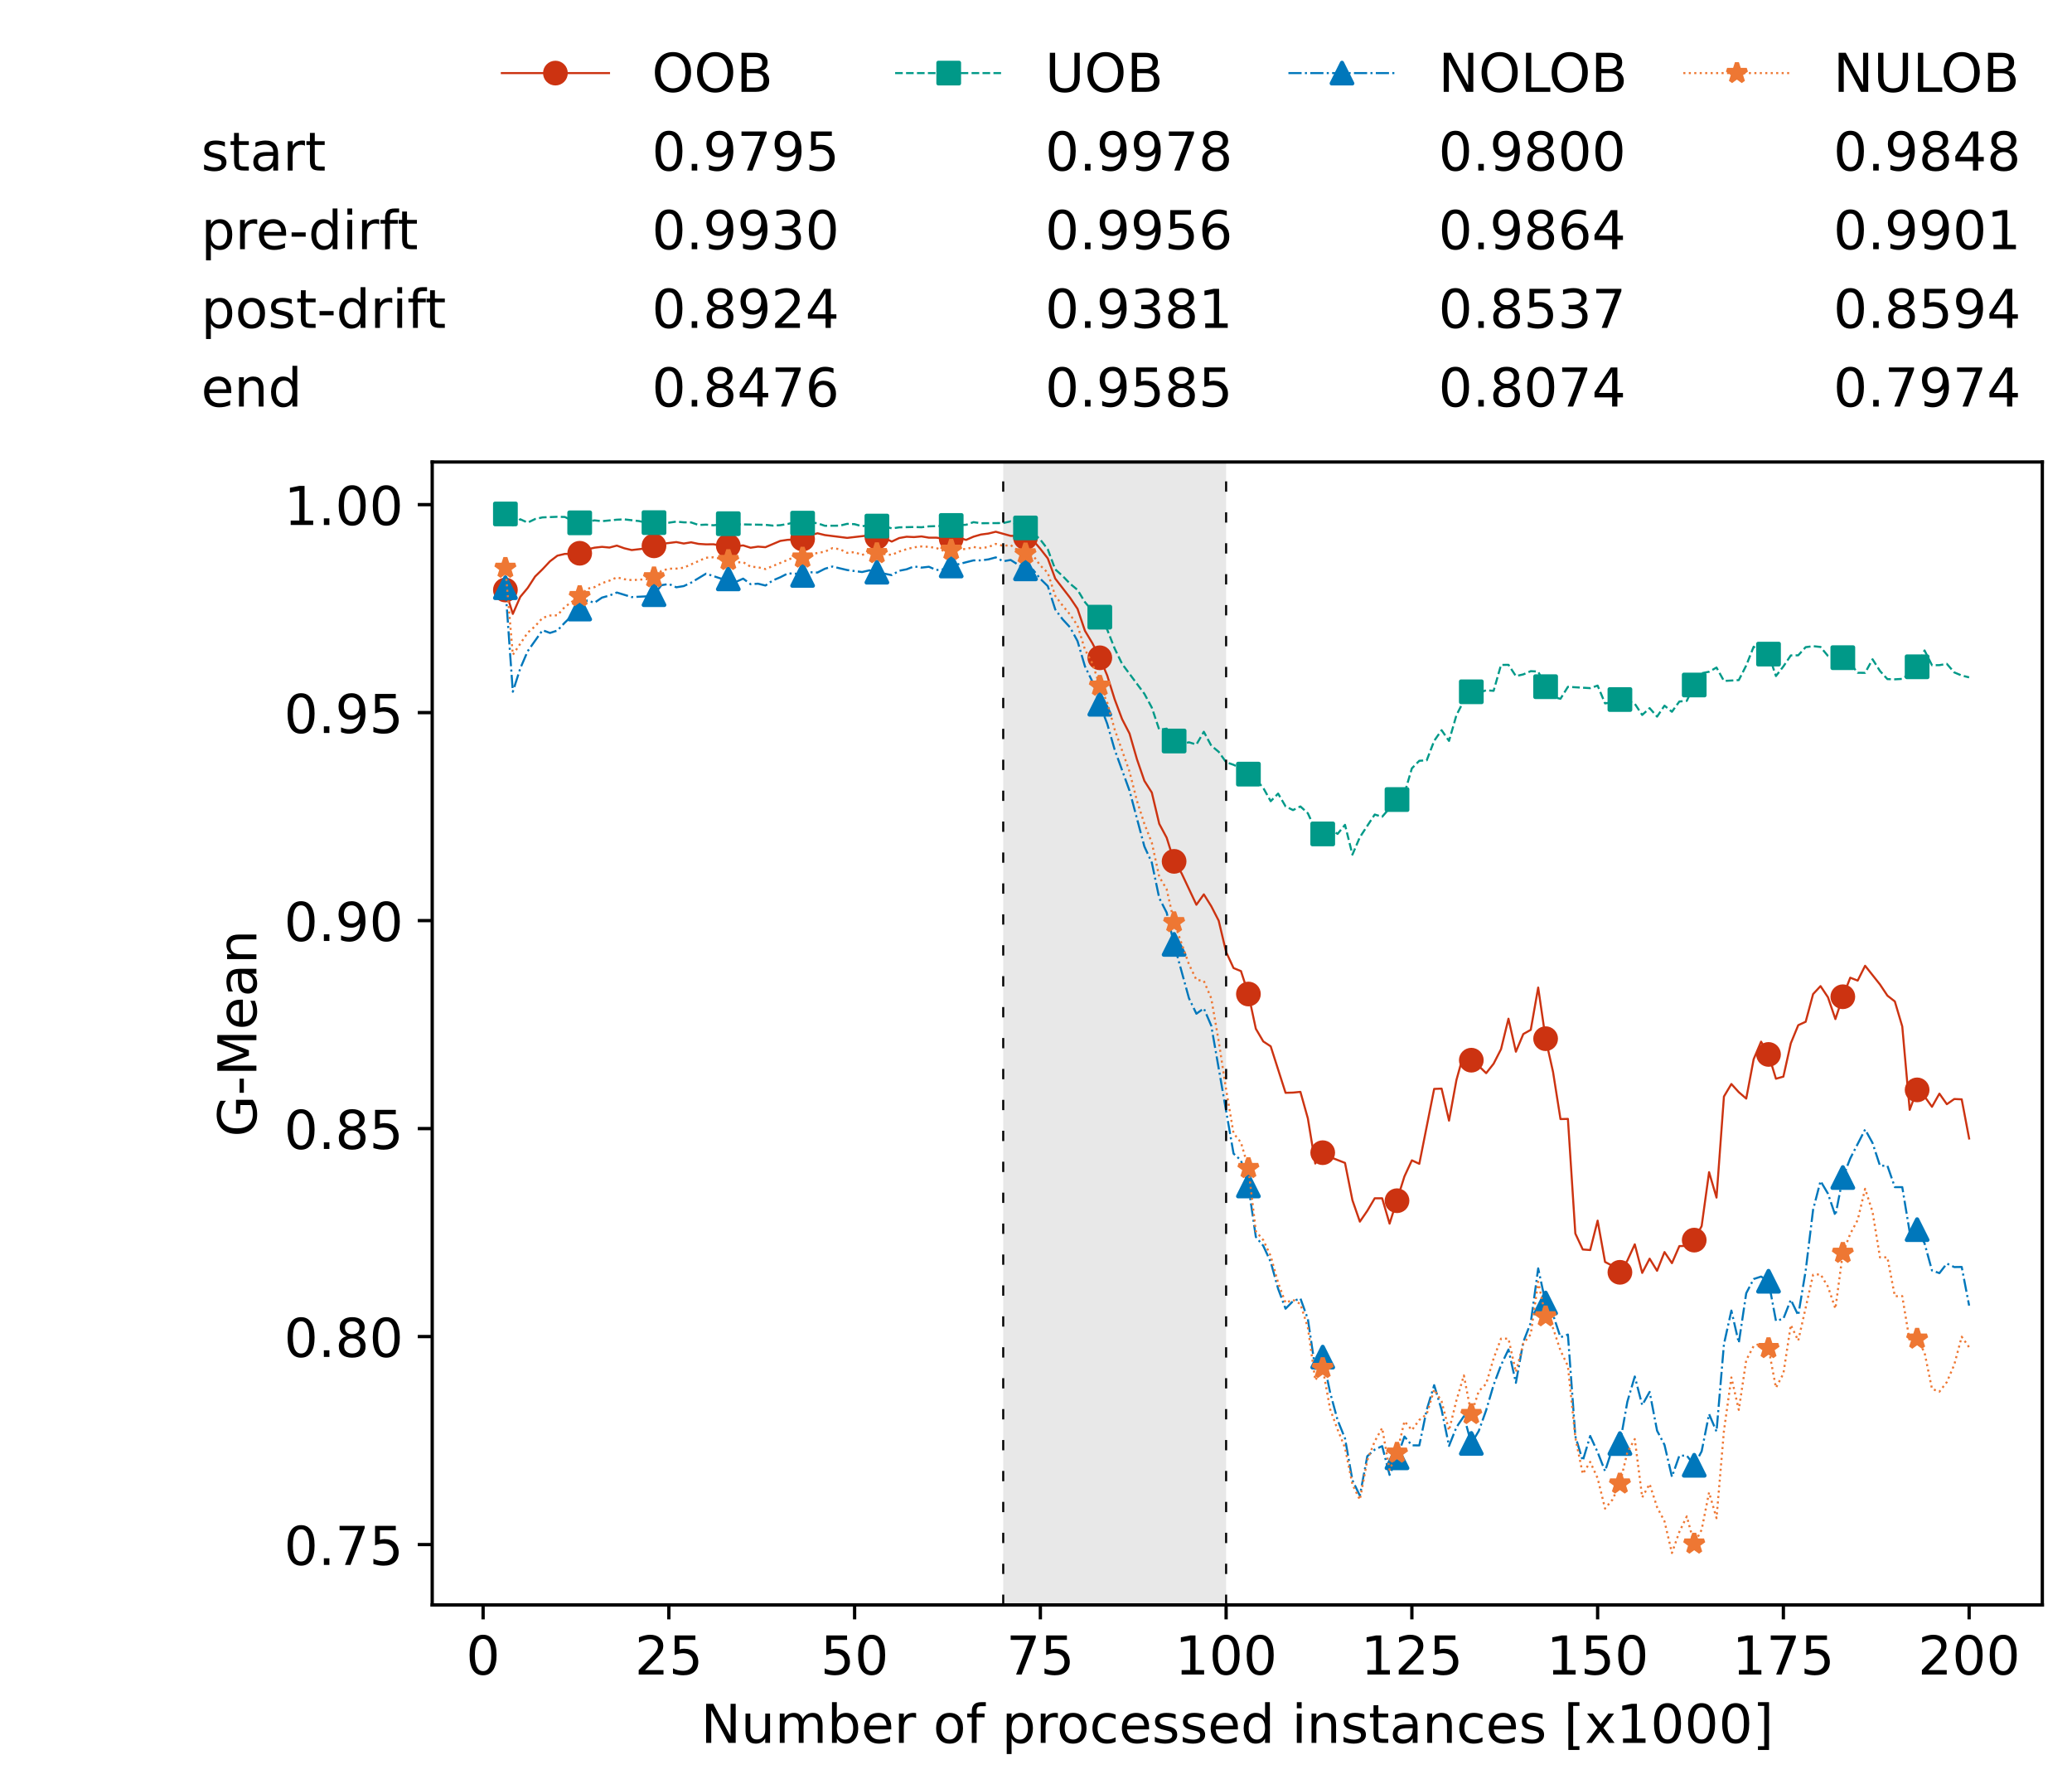 <?xml version="1.0" encoding="utf-8" standalone="no"?>
<!DOCTYPE svg PUBLIC "-//W3C//DTD SVG 1.1//EN"
  "http://www.w3.org/Graphics/SVG/1.1/DTD/svg11.dtd">
<!-- Created with matplotlib (https://matplotlib.org/) -->
<svg height="432.615pt" version="1.1" viewBox="0 0 502.65 432.615" width="502.65pt" xmlns="http://www.w3.org/2000/svg" xmlns:xlink="http://www.w3.org/1999/xlink">
 <defs>
  <style type="text/css">*{stroke-linecap:butt;stroke-linejoin:round;}</style>
 </defs>
 <g id="figure_1">
  <g id="patch_1">
   <path d="M 0 432.615 
L 502.65 432.615 
L 502.65 0 
L 0 0 
z
" style="fill:#ffffff;"/>
  </g>
  <g id="axes_1">
   <g id="patch_2">
    <path d="M 104.85 389.252 
L 495.45 389.252 
L 495.45 112.052 
L 104.85 112.052 
z
" style="fill:#ffffff;"/>
   </g>
   <g id="patch_3">
    <path clip-path="url(#pb378a91ef8)" d="M 297.446 389.252 
L 297.446 112.052 
L 243.372 112.052 
L 243.372 389.252 
z
" style="fill:#d3d3d3;opacity:0.5;"/>
   </g>
   <g id="matplotlib.axis_1">
    <g id="xtick_1">
     <g id="line2d_1">
      <defs>
       <path d="M 0 0 
L 0 3.5 
" id="m315cf5217b" style="stroke:#000000;stroke-width:0.8;"/>
      </defs>
      <g>
       <use style="stroke:#000000;stroke-width:0.8;" x="117.197" xlink:href="#m315cf5217b" y="389.252"/>
      </g>
     </g>
     <g id="text_1">
      <!-- 0 -->
      <g transform="translate(113.061 406.13)scale(0.13 -0.13)">
       <defs>
        <path d="M 31.781 66.406 
Q 24.172 66.406 20.328 58.906 
Q 16.5 51.422 16.5 36.375 
Q 16.5 21.391 20.328 13.891 
Q 24.172 6.391 31.781 6.391 
Q 39.453 6.391 43.281 13.891 
Q 47.125 21.391 47.125 36.375 
Q 47.125 51.422 43.281 58.906 
Q 39.453 66.406 31.781 66.406 
z
M 31.781 74.219 
Q 44.047 74.219 50.516 64.516 
Q 56.984 54.828 56.984 36.375 
Q 56.984 17.969 50.516 8.266 
Q 44.047 -1.422 31.781 -1.422 
Q 19.531 -1.422 13.062 8.266 
Q 6.594 17.969 6.594 36.375 
Q 6.594 54.828 13.062 64.516 
Q 19.531 74.219 31.781 74.219 
z
" id="DejaVuSans-48"/>
       </defs>
       <use xlink:href="#DejaVuSans-48"/>
      </g>
     </g>
    </g>
    <g id="xtick_2">
     <g id="line2d_2">
      <g>
       <use style="stroke:#000000;stroke-width:0.8;" x="162.259" xlink:href="#m315cf5217b" y="389.252"/>
      </g>
     </g>
     <g id="text_2">
      <!-- 25 -->
      <g transform="translate(153.988 406.13)scale(0.13 -0.13)">
       <defs>
        <path d="M 19.188 8.297 
L 53.609 8.297 
L 53.609 0 
L 7.328 0 
L 7.328 8.297 
Q 12.938 14.109 22.625 23.891 
Q 32.328 33.688 34.812 36.531 
Q 39.547 41.844 41.422 45.531 
Q 43.312 49.219 43.312 52.781 
Q 43.312 58.594 39.234 62.25 
Q 35.156 65.922 28.609 65.922 
Q 23.969 65.922 18.812 64.312 
Q 13.672 62.703 7.812 59.422 
L 7.812 69.391 
Q 13.766 71.781 18.938 73 
Q 24.125 74.219 28.422 74.219 
Q 39.75 74.219 46.484 68.547 
Q 53.219 62.891 53.219 53.422 
Q 53.219 48.922 51.531 44.891 
Q 49.859 40.875 45.406 35.406 
Q 44.188 33.984 37.641 27.219 
Q 31.109 20.453 19.188 8.297 
z
" id="DejaVuSans-50"/>
        <path d="M 10.797 72.906 
L 49.516 72.906 
L 49.516 64.594 
L 19.828 64.594 
L 19.828 46.734 
Q 21.969 47.469 24.109 47.828 
Q 26.266 48.188 28.422 48.188 
Q 40.625 48.188 47.75 41.5 
Q 54.891 34.812 54.891 23.391 
Q 54.891 11.625 47.562 5.094 
Q 40.234 -1.422 26.906 -1.422 
Q 22.312 -1.422 17.547 -0.641 
Q 12.797 0.141 7.719 1.703 
L 7.719 11.625 
Q 12.109 9.234 16.797 8.062 
Q 21.484 6.891 26.703 6.891 
Q 35.156 6.891 40.078 11.328 
Q 45.016 15.766 45.016 23.391 
Q 45.016 31 40.078 35.438 
Q 35.156 39.891 26.703 39.891 
Q 22.75 39.891 18.812 39.016 
Q 14.891 38.141 10.797 36.281 
z
" id="DejaVuSans-53"/>
       </defs>
       <use xlink:href="#DejaVuSans-50"/>
       <use x="63.623" xlink:href="#DejaVuSans-53"/>
      </g>
     </g>
    </g>
    <g id="xtick_3">
     <g id="line2d_3">
      <g>
       <use style="stroke:#000000;stroke-width:0.8;" x="207.322" xlink:href="#m315cf5217b" y="389.252"/>
      </g>
     </g>
     <g id="text_3">
      <!-- 50 -->
      <g transform="translate(199.05 406.13)scale(0.13 -0.13)">
       <use xlink:href="#DejaVuSans-53"/>
       <use x="63.623" xlink:href="#DejaVuSans-48"/>
      </g>
     </g>
    </g>
    <g id="xtick_4">
     <g id="line2d_4">
      <g>
       <use style="stroke:#000000;stroke-width:0.8;" x="252.384" xlink:href="#m315cf5217b" y="389.252"/>
      </g>
     </g>
     <g id="text_4">
      <!-- 75 -->
      <g transform="translate(244.113 406.13)scale(0.13 -0.13)">
       <defs>
        <path d="M 8.203 72.906 
L 55.078 72.906 
L 55.078 68.703 
L 28.609 0 
L 18.312 0 
L 43.219 64.594 
L 8.203 64.594 
z
" id="DejaVuSans-55"/>
       </defs>
       <use xlink:href="#DejaVuSans-55"/>
       <use x="63.623" xlink:href="#DejaVuSans-53"/>
      </g>
     </g>
    </g>
    <g id="xtick_5">
     <g id="line2d_5">
      <g>
       <use style="stroke:#000000;stroke-width:0.8;" x="297.446" xlink:href="#m315cf5217b" y="389.252"/>
      </g>
     </g>
     <g id="text_5">
      <!-- 100 -->
      <g transform="translate(285.039 406.13)scale(0.13 -0.13)">
       <defs>
        <path d="M 12.406 8.297 
L 28.516 8.297 
L 28.516 63.922 
L 10.984 60.406 
L 10.984 69.391 
L 28.422 72.906 
L 38.281 72.906 
L 38.281 8.297 
L 54.391 8.297 
L 54.391 0 
L 12.406 0 
z
" id="DejaVuSans-49"/>
       </defs>
       <use xlink:href="#DejaVuSans-49"/>
       <use x="63.623" xlink:href="#DejaVuSans-48"/>
       <use x="127.246" xlink:href="#DejaVuSans-48"/>
      </g>
     </g>
    </g>
    <g id="xtick_6">
     <g id="line2d_6">
      <g>
       <use style="stroke:#000000;stroke-width:0.8;" x="342.509" xlink:href="#m315cf5217b" y="389.252"/>
      </g>
     </g>
     <g id="text_6">
      <!-- 125 -->
      <g transform="translate(330.102 406.13)scale(0.13 -0.13)">
       <use xlink:href="#DejaVuSans-49"/>
       <use x="63.623" xlink:href="#DejaVuSans-50"/>
       <use x="127.246" xlink:href="#DejaVuSans-53"/>
      </g>
     </g>
    </g>
    <g id="xtick_7">
     <g id="line2d_7">
      <g>
       <use style="stroke:#000000;stroke-width:0.8;" x="387.571" xlink:href="#m315cf5217b" y="389.252"/>
      </g>
     </g>
     <g id="text_7">
      <!-- 150 -->
      <g transform="translate(375.164 406.13)scale(0.13 -0.13)">
       <use xlink:href="#DejaVuSans-49"/>
       <use x="63.623" xlink:href="#DejaVuSans-53"/>
       <use x="127.246" xlink:href="#DejaVuSans-48"/>
      </g>
     </g>
    </g>
    <g id="xtick_8">
     <g id="line2d_8">
      <g>
       <use style="stroke:#000000;stroke-width:0.8;" x="432.633" xlink:href="#m315cf5217b" y="389.252"/>
      </g>
     </g>
     <g id="text_8">
      <!-- 175 -->
      <g transform="translate(420.226 406.13)scale(0.13 -0.13)">
       <use xlink:href="#DejaVuSans-49"/>
       <use x="63.623" xlink:href="#DejaVuSans-55"/>
       <use x="127.246" xlink:href="#DejaVuSans-53"/>
      </g>
     </g>
    </g>
    <g id="xtick_9">
     <g id="line2d_9">
      <g>
       <use style="stroke:#000000;stroke-width:0.8;" x="477.695" xlink:href="#m315cf5217b" y="389.252"/>
      </g>
     </g>
     <g id="text_9">
      <!-- 200 -->
      <g transform="translate(465.289 406.13)scale(0.13 -0.13)">
       <use xlink:href="#DejaVuSans-50"/>
       <use x="63.623" xlink:href="#DejaVuSans-48"/>
       <use x="127.246" xlink:href="#DejaVuSans-48"/>
      </g>
     </g>
    </g>
    <g id="text_10">
     <!-- Number of processed instances [x1000] -->
     <g transform="translate(170.025 422.711)scale(0.13 -0.13)">
      <defs>
       <path d="M 9.812 72.906 
L 23.094 72.906 
L 55.422 11.922 
L 55.422 72.906 
L 64.984 72.906 
L 64.984 0 
L 51.703 0 
L 19.391 60.984 
L 19.391 0 
L 9.812 0 
z
" id="DejaVuSans-78"/>
       <path d="M 8.5 21.578 
L 8.5 54.688 
L 17.484 54.688 
L 17.484 21.922 
Q 17.484 14.156 20.5 10.266 
Q 23.531 6.391 29.594 6.391 
Q 36.859 6.391 41.078 11.031 
Q 45.312 15.672 45.312 23.688 
L 45.312 54.688 
L 54.297 54.688 
L 54.297 0 
L 45.312 0 
L 45.312 8.406 
Q 42.047 3.422 37.719 1 
Q 33.406 -1.422 27.688 -1.422 
Q 18.266 -1.422 13.375 4.438 
Q 8.5 10.297 8.5 21.578 
z
M 31.109 56 
z
" id="DejaVuSans-117"/>
       <path d="M 52 44.188 
Q 55.375 50.25 60.062 53.125 
Q 64.75 56 71.094 56 
Q 79.641 56 84.281 50.016 
Q 88.922 44.047 88.922 33.016 
L 88.922 0 
L 79.891 0 
L 79.891 32.719 
Q 79.891 40.578 77.094 44.375 
Q 74.312 48.188 68.609 48.188 
Q 61.625 48.188 57.562 43.547 
Q 53.516 38.922 53.516 30.906 
L 53.516 0 
L 44.484 0 
L 44.484 32.719 
Q 44.484 40.625 41.703 44.406 
Q 38.922 48.188 33.109 48.188 
Q 26.219 48.188 22.156 43.531 
Q 18.109 38.875 18.109 30.906 
L 18.109 0 
L 9.078 0 
L 9.078 54.688 
L 18.109 54.688 
L 18.109 46.188 
Q 21.188 51.219 25.484 53.609 
Q 29.781 56 35.688 56 
Q 41.656 56 45.828 52.969 
Q 50 49.953 52 44.188 
z
" id="DejaVuSans-109"/>
       <path d="M 48.688 27.297 
Q 48.688 37.203 44.609 42.844 
Q 40.531 48.484 33.406 48.484 
Q 26.266 48.484 22.188 42.844 
Q 18.109 37.203 18.109 27.297 
Q 18.109 17.391 22.188 11.75 
Q 26.266 6.109 33.406 6.109 
Q 40.531 6.109 44.609 11.75 
Q 48.688 17.391 48.688 27.297 
z
M 18.109 46.391 
Q 20.953 51.266 25.266 53.625 
Q 29.594 56 35.594 56 
Q 45.562 56 51.781 48.094 
Q 58.016 40.188 58.016 27.297 
Q 58.016 14.406 51.781 6.484 
Q 45.562 -1.422 35.594 -1.422 
Q 29.594 -1.422 25.266 0.953 
Q 20.953 3.328 18.109 8.203 
L 18.109 0 
L 9.078 0 
L 9.078 75.984 
L 18.109 75.984 
z
" id="DejaVuSans-98"/>
       <path d="M 56.203 29.594 
L 56.203 25.203 
L 14.891 25.203 
Q 15.484 15.922 20.484 11.062 
Q 25.484 6.203 34.422 6.203 
Q 39.594 6.203 44.453 7.469 
Q 49.312 8.734 54.109 11.281 
L 54.109 2.781 
Q 49.266 0.734 44.188 -0.344 
Q 39.109 -1.422 33.891 -1.422 
Q 20.797 -1.422 13.156 6.188 
Q 5.516 13.812 5.516 26.812 
Q 5.516 40.234 12.766 48.109 
Q 20.016 56 32.328 56 
Q 43.359 56 49.781 48.891 
Q 56.203 41.797 56.203 29.594 
z
M 47.219 32.234 
Q 47.125 39.594 43.094 43.984 
Q 39.062 48.391 32.422 48.391 
Q 24.906 48.391 20.391 44.141 
Q 15.875 39.891 15.188 32.172 
z
" id="DejaVuSans-101"/>
       <path d="M 41.109 46.297 
Q 39.594 47.172 37.812 47.578 
Q 36.031 48 33.891 48 
Q 26.266 48 22.188 43.047 
Q 18.109 38.094 18.109 28.812 
L 18.109 0 
L 9.078 0 
L 9.078 54.688 
L 18.109 54.688 
L 18.109 46.188 
Q 20.953 51.172 25.484 53.578 
Q 30.031 56 36.531 56 
Q 37.453 56 38.578 55.875 
Q 39.703 55.766 41.062 55.516 
z
" id="DejaVuSans-114"/>
       <path id="DejaVuSans-32"/>
       <path d="M 30.609 48.391 
Q 23.391 48.391 19.188 42.75 
Q 14.984 37.109 14.984 27.297 
Q 14.984 17.484 19.156 11.844 
Q 23.344 6.203 30.609 6.203 
Q 37.797 6.203 41.984 11.859 
Q 46.188 17.531 46.188 27.297 
Q 46.188 37.016 41.984 42.703 
Q 37.797 48.391 30.609 48.391 
z
M 30.609 56 
Q 42.328 56 49.016 48.375 
Q 55.719 40.766 55.719 27.297 
Q 55.719 13.875 49.016 6.219 
Q 42.328 -1.422 30.609 -1.422 
Q 18.844 -1.422 12.172 6.219 
Q 5.516 13.875 5.516 27.297 
Q 5.516 40.766 12.172 48.375 
Q 18.844 56 30.609 56 
z
" id="DejaVuSans-111"/>
       <path d="M 37.109 75.984 
L 37.109 68.5 
L 28.516 68.5 
Q 23.688 68.5 21.797 66.547 
Q 19.922 64.594 19.922 59.516 
L 19.922 54.688 
L 34.719 54.688 
L 34.719 47.703 
L 19.922 47.703 
L 19.922 0 
L 10.891 0 
L 10.891 47.703 
L 2.297 47.703 
L 2.297 54.688 
L 10.891 54.688 
L 10.891 58.5 
Q 10.891 67.625 15.141 71.797 
Q 19.391 75.984 28.609 75.984 
z
" id="DejaVuSans-102"/>
       <path d="M 18.109 8.203 
L 18.109 -20.797 
L 9.078 -20.797 
L 9.078 54.688 
L 18.109 54.688 
L 18.109 46.391 
Q 20.953 51.266 25.266 53.625 
Q 29.594 56 35.594 56 
Q 45.562 56 51.781 48.094 
Q 58.016 40.188 58.016 27.297 
Q 58.016 14.406 51.781 6.484 
Q 45.562 -1.422 35.594 -1.422 
Q 29.594 -1.422 25.266 0.953 
Q 20.953 3.328 18.109 8.203 
z
M 48.688 27.297 
Q 48.688 37.203 44.609 42.844 
Q 40.531 48.484 33.406 48.484 
Q 26.266 48.484 22.188 42.844 
Q 18.109 37.203 18.109 27.297 
Q 18.109 17.391 22.188 11.75 
Q 26.266 6.109 33.406 6.109 
Q 40.531 6.109 44.609 11.75 
Q 48.688 17.391 48.688 27.297 
z
" id="DejaVuSans-112"/>
       <path d="M 48.781 52.594 
L 48.781 44.188 
Q 44.969 46.297 41.141 47.344 
Q 37.312 48.391 33.406 48.391 
Q 24.656 48.391 19.812 42.844 
Q 14.984 37.312 14.984 27.297 
Q 14.984 17.281 19.812 11.734 
Q 24.656 6.203 33.406 6.203 
Q 37.312 6.203 41.141 7.25 
Q 44.969 8.297 48.781 10.406 
L 48.781 2.094 
Q 45.016 0.344 40.984 -0.531 
Q 36.969 -1.422 32.422 -1.422 
Q 20.062 -1.422 12.781 6.344 
Q 5.516 14.109 5.516 27.297 
Q 5.516 40.672 12.859 48.328 
Q 20.219 56 33.016 56 
Q 37.156 56 41.109 55.141 
Q 45.062 54.297 48.781 52.594 
z
" id="DejaVuSans-99"/>
       <path d="M 44.281 53.078 
L 44.281 44.578 
Q 40.484 46.531 36.375 47.5 
Q 32.281 48.484 27.875 48.484 
Q 21.188 48.484 17.844 46.438 
Q 14.5 44.391 14.5 40.281 
Q 14.5 37.156 16.891 35.375 
Q 19.281 33.594 26.516 31.984 
L 29.594 31.297 
Q 39.156 29.25 43.188 25.516 
Q 47.219 21.781 47.219 15.094 
Q 47.219 7.469 41.188 3.016 
Q 35.156 -1.422 24.609 -1.422 
Q 20.219 -1.422 15.453 -0.562 
Q 10.688 0.297 5.422 2 
L 5.422 11.281 
Q 10.406 8.688 15.234 7.391 
Q 20.062 6.109 24.812 6.109 
Q 31.156 6.109 34.562 8.281 
Q 37.984 10.453 37.984 14.406 
Q 37.984 18.062 35.516 20.016 
Q 33.062 21.969 24.703 23.781 
L 21.578 24.516 
Q 13.234 26.266 9.516 29.906 
Q 5.812 33.547 5.812 39.891 
Q 5.812 47.609 11.281 51.797 
Q 16.75 56 26.812 56 
Q 31.781 56 36.172 55.266 
Q 40.578 54.547 44.281 53.078 
z
" id="DejaVuSans-115"/>
       <path d="M 45.406 46.391 
L 45.406 75.984 
L 54.391 75.984 
L 54.391 0 
L 45.406 0 
L 45.406 8.203 
Q 42.578 3.328 38.25 0.953 
Q 33.938 -1.422 27.875 -1.422 
Q 17.969 -1.422 11.734 6.484 
Q 5.516 14.406 5.516 27.297 
Q 5.516 40.188 11.734 48.094 
Q 17.969 56 27.875 56 
Q 33.938 56 38.25 53.625 
Q 42.578 51.266 45.406 46.391 
z
M 14.797 27.297 
Q 14.797 17.391 18.875 11.75 
Q 22.953 6.109 30.078 6.109 
Q 37.203 6.109 41.297 11.75 
Q 45.406 17.391 45.406 27.297 
Q 45.406 37.203 41.297 42.844 
Q 37.203 48.484 30.078 48.484 
Q 22.953 48.484 18.875 42.844 
Q 14.797 37.203 14.797 27.297 
z
" id="DejaVuSans-100"/>
       <path d="M 9.422 54.688 
L 18.406 54.688 
L 18.406 0 
L 9.422 0 
z
M 9.422 75.984 
L 18.406 75.984 
L 18.406 64.594 
L 9.422 64.594 
z
" id="DejaVuSans-105"/>
       <path d="M 54.891 33.016 
L 54.891 0 
L 45.906 0 
L 45.906 32.719 
Q 45.906 40.484 42.875 44.328 
Q 39.844 48.188 33.797 48.188 
Q 26.516 48.188 22.312 43.547 
Q 18.109 38.922 18.109 30.906 
L 18.109 0 
L 9.078 0 
L 9.078 54.688 
L 18.109 54.688 
L 18.109 46.188 
Q 21.344 51.125 25.703 53.562 
Q 30.078 56 35.797 56 
Q 45.219 56 50.047 50.172 
Q 54.891 44.344 54.891 33.016 
z
" id="DejaVuSans-110"/>
       <path d="M 18.312 70.219 
L 18.312 54.688 
L 36.812 54.688 
L 36.812 47.703 
L 18.312 47.703 
L 18.312 18.016 
Q 18.312 11.328 20.141 9.422 
Q 21.969 7.516 27.594 7.516 
L 36.812 7.516 
L 36.812 0 
L 27.594 0 
Q 17.188 0 13.234 3.875 
Q 9.281 7.766 9.281 18.016 
L 9.281 47.703 
L 2.688 47.703 
L 2.688 54.688 
L 9.281 54.688 
L 9.281 70.219 
z
" id="DejaVuSans-116"/>
       <path d="M 34.281 27.484 
Q 23.391 27.484 19.188 25 
Q 14.984 22.516 14.984 16.5 
Q 14.984 11.719 18.141 8.906 
Q 21.297 6.109 26.703 6.109 
Q 34.188 6.109 38.703 11.406 
Q 43.219 16.703 43.219 25.484 
L 43.219 27.484 
z
M 52.203 31.203 
L 52.203 0 
L 43.219 0 
L 43.219 8.297 
Q 40.141 3.328 35.547 0.953 
Q 30.953 -1.422 24.312 -1.422 
Q 15.922 -1.422 10.953 3.297 
Q 6 8.016 6 15.922 
Q 6 25.141 12.172 29.828 
Q 18.359 34.516 30.609 34.516 
L 43.219 34.516 
L 43.219 35.406 
Q 43.219 41.609 39.141 45 
Q 35.062 48.391 27.688 48.391 
Q 23 48.391 18.547 47.266 
Q 14.109 46.141 10.016 43.891 
L 10.016 52.203 
Q 14.938 54.109 19.578 55.047 
Q 24.219 56 28.609 56 
Q 40.484 56 46.344 49.844 
Q 52.203 43.703 52.203 31.203 
z
" id="DejaVuSans-97"/>
       <path d="M 8.594 75.984 
L 29.297 75.984 
L 29.297 69 
L 17.578 69 
L 17.578 -6.203 
L 29.297 -6.203 
L 29.297 -13.188 
L 8.594 -13.188 
z
" id="DejaVuSans-91"/>
       <path d="M 54.891 54.688 
L 35.109 28.078 
L 55.906 0 
L 45.312 0 
L 29.391 21.484 
L 13.484 0 
L 2.875 0 
L 24.125 28.609 
L 4.688 54.688 
L 15.281 54.688 
L 29.781 35.203 
L 44.281 54.688 
z
" id="DejaVuSans-120"/>
       <path d="M 30.422 75.984 
L 30.422 -13.188 
L 9.719 -13.188 
L 9.719 -6.203 
L 21.391 -6.203 
L 21.391 69 
L 9.719 69 
L 9.719 75.984 
z
" id="DejaVuSans-93"/>
      </defs>
      <use xlink:href="#DejaVuSans-78"/>
      <use x="74.805" xlink:href="#DejaVuSans-117"/>
      <use x="138.184" xlink:href="#DejaVuSans-109"/>
      <use x="235.596" xlink:href="#DejaVuSans-98"/>
      <use x="299.072" xlink:href="#DejaVuSans-101"/>
      <use x="360.596" xlink:href="#DejaVuSans-114"/>
      <use x="401.709" xlink:href="#DejaVuSans-32"/>
      <use x="433.496" xlink:href="#DejaVuSans-111"/>
      <use x="494.678" xlink:href="#DejaVuSans-102"/>
      <use x="529.883" xlink:href="#DejaVuSans-32"/>
      <use x="561.67" xlink:href="#DejaVuSans-112"/>
      <use x="625.146" xlink:href="#DejaVuSans-114"/>
      <use x="664.01" xlink:href="#DejaVuSans-111"/>
      <use x="725.191" xlink:href="#DejaVuSans-99"/>
      <use x="780.172" xlink:href="#DejaVuSans-101"/>
      <use x="841.695" xlink:href="#DejaVuSans-115"/>
      <use x="893.795" xlink:href="#DejaVuSans-115"/>
      <use x="945.895" xlink:href="#DejaVuSans-101"/>
      <use x="1007.418" xlink:href="#DejaVuSans-100"/>
      <use x="1070.895" xlink:href="#DejaVuSans-32"/>
      <use x="1102.682" xlink:href="#DejaVuSans-105"/>
      <use x="1130.465" xlink:href="#DejaVuSans-110"/>
      <use x="1193.844" xlink:href="#DejaVuSans-115"/>
      <use x="1245.943" xlink:href="#DejaVuSans-116"/>
      <use x="1285.152" xlink:href="#DejaVuSans-97"/>
      <use x="1346.432" xlink:href="#DejaVuSans-110"/>
      <use x="1409.811" xlink:href="#DejaVuSans-99"/>
      <use x="1464.791" xlink:href="#DejaVuSans-101"/>
      <use x="1526.314" xlink:href="#DejaVuSans-115"/>
      <use x="1578.414" xlink:href="#DejaVuSans-32"/>
      <use x="1610.201" xlink:href="#DejaVuSans-91"/>
      <use x="1649.215" xlink:href="#DejaVuSans-120"/>
      <use x="1708.395" xlink:href="#DejaVuSans-49"/>
      <use x="1772.018" xlink:href="#DejaVuSans-48"/>
      <use x="1835.641" xlink:href="#DejaVuSans-48"/>
      <use x="1899.264" xlink:href="#DejaVuSans-48"/>
      <use x="1962.887" xlink:href="#DejaVuSans-93"/>
     </g>
    </g>
   </g>
   <g id="matplotlib.axis_2">
    <g id="ytick_1">
     <g id="line2d_10">
      <defs>
       <path d="M 0 0 
L -3.5 0 
" id="m3b1739075c" style="stroke:#000000;stroke-width:0.8;"/>
      </defs>
      <g>
       <use style="stroke:#000000;stroke-width:0.8;" x="104.85" xlink:href="#m3b1739075c" y="374.608"/>
      </g>
     </g>
     <g id="text_11">
      <!-- 0.75 -->
      <g transform="translate(68.905 379.547)scale(0.13 -0.13)">
       <defs>
        <path d="M 10.688 12.406 
L 21 12.406 
L 21 0 
L 10.688 0 
z
" id="DejaVuSans-46"/>
       </defs>
       <use xlink:href="#DejaVuSans-48"/>
       <use x="63.623" xlink:href="#DejaVuSans-46"/>
       <use x="95.41" xlink:href="#DejaVuSans-55"/>
       <use x="159.033" xlink:href="#DejaVuSans-53"/>
      </g>
     </g>
    </g>
    <g id="ytick_2">
     <g id="line2d_11">
      <g>
       <use style="stroke:#000000;stroke-width:0.8;" x="104.85" xlink:href="#m3b1739075c" y="324.164"/>
      </g>
     </g>
     <g id="text_12">
      <!-- 0.80 -->
      <g transform="translate(68.905 329.103)scale(0.13 -0.13)">
       <defs>
        <path d="M 31.781 34.625 
Q 24.75 34.625 20.719 30.859 
Q 16.703 27.094 16.703 20.516 
Q 16.703 13.922 20.719 10.156 
Q 24.75 6.391 31.781 6.391 
Q 38.812 6.391 42.859 10.172 
Q 46.922 13.969 46.922 20.516 
Q 46.922 27.094 42.891 30.859 
Q 38.875 34.625 31.781 34.625 
z
M 21.922 38.812 
Q 15.578 40.375 12.031 44.719 
Q 8.5 49.078 8.5 55.328 
Q 8.5 64.062 14.719 69.141 
Q 20.953 74.219 31.781 74.219 
Q 42.672 74.219 48.875 69.141 
Q 55.078 64.062 55.078 55.328 
Q 55.078 49.078 51.531 44.719 
Q 48 40.375 41.703 38.812 
Q 48.828 37.156 52.797 32.312 
Q 56.781 27.484 56.781 20.516 
Q 56.781 9.906 50.312 4.234 
Q 43.844 -1.422 31.781 -1.422 
Q 19.734 -1.422 13.25 4.234 
Q 6.781 9.906 6.781 20.516 
Q 6.781 27.484 10.781 32.312 
Q 14.797 37.156 21.922 38.812 
z
M 18.312 54.391 
Q 18.312 48.734 21.844 45.562 
Q 25.391 42.391 31.781 42.391 
Q 38.141 42.391 41.719 45.562 
Q 45.312 48.734 45.312 54.391 
Q 45.312 60.062 41.719 63.234 
Q 38.141 66.406 31.781 66.406 
Q 25.391 66.406 21.844 63.234 
Q 18.312 60.062 18.312 54.391 
z
" id="DejaVuSans-56"/>
       </defs>
       <use xlink:href="#DejaVuSans-48"/>
       <use x="63.623" xlink:href="#DejaVuSans-46"/>
       <use x="95.41" xlink:href="#DejaVuSans-56"/>
       <use x="159.033" xlink:href="#DejaVuSans-48"/>
      </g>
     </g>
    </g>
    <g id="ytick_3">
     <g id="line2d_12">
      <g>
       <use style="stroke:#000000;stroke-width:0.8;" x="104.85" xlink:href="#m3b1739075c" y="273.721"/>
      </g>
     </g>
     <g id="text_13">
      <!-- 0.85 -->
      <g transform="translate(68.905 278.66)scale(0.13 -0.13)">
       <use xlink:href="#DejaVuSans-48"/>
       <use x="63.623" xlink:href="#DejaVuSans-46"/>
       <use x="95.41" xlink:href="#DejaVuSans-56"/>
       <use x="159.033" xlink:href="#DejaVuSans-53"/>
      </g>
     </g>
    </g>
    <g id="ytick_4">
     <g id="line2d_13">
      <g>
       <use style="stroke:#000000;stroke-width:0.8;" x="104.85" xlink:href="#m3b1739075c" y="223.277"/>
      </g>
     </g>
     <g id="text_14">
      <!-- 0.90 -->
      <g transform="translate(68.905 228.216)scale(0.13 -0.13)">
       <defs>
        <path d="M 10.984 1.516 
L 10.984 10.5 
Q 14.703 8.734 18.5 7.812 
Q 22.312 6.891 25.984 6.891 
Q 35.75 6.891 40.891 13.453 
Q 46.047 20.016 46.781 33.406 
Q 43.953 29.203 39.594 26.953 
Q 35.25 24.703 29.984 24.703 
Q 19.047 24.703 12.672 31.312 
Q 6.297 37.938 6.297 49.422 
Q 6.297 60.641 12.938 67.422 
Q 19.578 74.219 30.609 74.219 
Q 43.266 74.219 49.922 64.516 
Q 56.594 54.828 56.594 36.375 
Q 56.594 19.141 48.406 8.859 
Q 40.234 -1.422 26.422 -1.422 
Q 22.703 -1.422 18.891 -0.688 
Q 15.094 0.047 10.984 1.516 
z
M 30.609 32.422 
Q 37.25 32.422 41.125 36.953 
Q 45.016 41.5 45.016 49.422 
Q 45.016 57.281 41.125 61.844 
Q 37.25 66.406 30.609 66.406 
Q 23.969 66.406 20.094 61.844 
Q 16.219 57.281 16.219 49.422 
Q 16.219 41.5 20.094 36.953 
Q 23.969 32.422 30.609 32.422 
z
" id="DejaVuSans-57"/>
       </defs>
       <use xlink:href="#DejaVuSans-48"/>
       <use x="63.623" xlink:href="#DejaVuSans-46"/>
       <use x="95.41" xlink:href="#DejaVuSans-57"/>
       <use x="159.033" xlink:href="#DejaVuSans-48"/>
      </g>
     </g>
    </g>
    <g id="ytick_5">
     <g id="line2d_14">
      <g>
       <use style="stroke:#000000;stroke-width:0.8;" x="104.85" xlink:href="#m3b1739075c" y="172.833"/>
      </g>
     </g>
     <g id="text_15">
      <!-- 0.95 -->
      <g transform="translate(68.905 177.772)scale(0.13 -0.13)">
       <use xlink:href="#DejaVuSans-48"/>
       <use x="63.623" xlink:href="#DejaVuSans-46"/>
       <use x="95.41" xlink:href="#DejaVuSans-57"/>
       <use x="159.033" xlink:href="#DejaVuSans-53"/>
      </g>
     </g>
    </g>
    <g id="ytick_6">
     <g id="line2d_15">
      <g>
       <use style="stroke:#000000;stroke-width:0.8;" x="104.85" xlink:href="#m3b1739075c" y="122.39"/>
      </g>
     </g>
     <g id="text_16">
      <!-- 1.00 -->
      <g transform="translate(68.905 127.329)scale(0.13 -0.13)">
       <use xlink:href="#DejaVuSans-49"/>
       <use x="63.623" xlink:href="#DejaVuSans-46"/>
       <use x="95.41" xlink:href="#DejaVuSans-48"/>
       <use x="159.033" xlink:href="#DejaVuSans-48"/>
      </g>
     </g>
    </g>
    <g id="text_17">
     <!-- G-Mean -->
     <g transform="translate(62.201 275.744)rotate(-90)scale(0.13 -0.13)">
      <defs>
       <path d="M 59.516 10.406 
L 59.516 29.984 
L 43.406 29.984 
L 43.406 38.094 
L 69.281 38.094 
L 69.281 6.781 
Q 63.578 2.734 56.688 0.656 
Q 49.812 -1.422 42 -1.422 
Q 24.906 -1.422 15.25 8.562 
Q 5.609 18.562 5.609 36.375 
Q 5.609 54.25 15.25 64.234 
Q 24.906 74.219 42 74.219 
Q 49.125 74.219 55.547 72.453 
Q 61.969 70.703 67.391 67.281 
L 67.391 56.781 
Q 61.922 61.422 55.766 63.766 
Q 49.609 66.109 42.828 66.109 
Q 29.438 66.109 22.719 58.641 
Q 16.016 51.172 16.016 36.375 
Q 16.016 21.625 22.719 14.156 
Q 29.438 6.688 42.828 6.688 
Q 48.047 6.688 52.141 7.594 
Q 56.25 8.5 59.516 10.406 
z
" id="DejaVuSans-71"/>
       <path d="M 4.891 31.391 
L 31.203 31.391 
L 31.203 23.391 
L 4.891 23.391 
z
" id="DejaVuSans-45"/>
       <path d="M 9.812 72.906 
L 24.516 72.906 
L 43.109 23.297 
L 61.812 72.906 
L 76.516 72.906 
L 76.516 0 
L 66.891 0 
L 66.891 64.016 
L 48.094 14.016 
L 38.188 14.016 
L 19.391 64.016 
L 19.391 0 
L 9.812 0 
z
" id="DejaVuSans-77"/>
      </defs>
      <use xlink:href="#DejaVuSans-71"/>
      <use x="77.49" xlink:href="#DejaVuSans-45"/>
      <use x="113.574" xlink:href="#DejaVuSans-77"/>
      <use x="199.854" xlink:href="#DejaVuSans-101"/>
      <use x="261.377" xlink:href="#DejaVuSans-97"/>
      <use x="322.656" xlink:href="#DejaVuSans-110"/>
     </g>
    </g>
   </g>
   <g id="line2d_16"/>
   <g id="line2d_17"/>
   <g id="line2d_18"/>
   <g id="line2d_19"/>
   <g id="line2d_20"/>
   <g id="line2d_21">
    <path clip-path="url(#pb378a91ef8)" d="M 122.605 143.091 
L 124.407 148.894 
L 126.21 144.763 
L 128.012 142.601 
L 129.815 139.819 
L 131.617 138.055 
L 133.419 136.134 
L 135.222 134.768 
L 137.024 134.343 
L 138.827 134.337 
L 140.629 134.186 
L 142.432 133.25 
L 144.234 132.831 
L 146.037 132.628 
L 147.839 132.8 
L 149.642 132.327 
L 151.444 132.973 
L 153.247 133.408 
L 156.852 132.982 
L 158.654 132.383 
L 160.457 131.922 
L 164.062 131.469 
L 165.864 131.82 
L 167.667 131.533 
L 169.469 131.911 
L 171.272 132.026 
L 173.074 132.004 
L 174.877 132.306 
L 178.482 132.499 
L 180.284 132.283 
L 182.087 132.843 
L 183.889 132.574 
L 185.692 132.712 
L 189.297 131.187 
L 191.099 130.921 
L 192.902 130.888 
L 194.704 130.736 
L 196.507 129.869 
L 198.309 129.336 
L 200.112 129.776 
L 205.519 130.455 
L 210.927 129.834 
L 212.729 130.284 
L 214.532 130.507 
L 216.334 131.349 
L 218.137 130.492 
L 219.939 130.176 
L 221.742 130.26 
L 223.544 130.099 
L 225.347 130.404 
L 227.149 130.404 
L 228.952 130.624 
L 230.754 130.664 
L 232.557 130.376 
L 234.359 130.948 
L 236.162 130.16 
L 237.964 129.643 
L 239.767 129.405 
L 241.569 128.965 
L 245.174 129.963 
L 246.976 129.974 
L 248.779 130.405 
L 250.581 131.007 
L 252.384 133.122 
L 254.186 135.433 
L 255.989 140.317 
L 259.594 144.985 
L 261.396 147.65 
L 263.199 152.989 
L 265.001 155.993 
L 266.804 159.535 
L 268.606 163.856 
L 270.409 169.612 
L 272.211 174.416 
L 274.014 177.909 
L 275.816 184.146 
L 277.619 189.383 
L 279.421 192.222 
L 281.224 199.809 
L 283.026 203.177 
L 284.829 208.911 
L 286.631 211.782 
L 290.236 219.436 
L 292.039 216.913 
L 293.841 219.789 
L 295.644 223.297 
L 297.446 230.894 
L 299.249 234.791 
L 301.051 235.527 
L 302.854 241.085 
L 304.656 249.51 
L 306.459 252.583 
L 308.261 253.769 
L 311.866 265.043 
L 313.669 264.992 
L 315.471 264.815 
L 317.274 271.246 
L 319.076 282.194 
L 320.879 279.566 
L 322.681 280.637 
L 326.286 282.044 
L 328.089 291.097 
L 329.891 296.289 
L 331.694 293.666 
L 333.496 290.625 
L 335.299 290.625 
L 337.101 296.778 
L 340.706 285.315 
L 342.509 281.421 
L 344.311 282.266 
L 347.916 264.097 
L 349.719 264.028 
L 351.521 271.792 
L 353.324 261.917 
L 355.126 255.423 
L 356.928 257.132 
L 358.731 258.538 
L 360.533 260.278 
L 362.336 257.989 
L 364.138 254.461 
L 365.941 247.065 
L 367.743 255.074 
L 369.546 250.786 
L 371.348 249.77 
L 373.151 239.515 
L 374.953 251.916 
L 376.756 259.989 
L 378.558 271.414 
L 380.361 271.37 
L 382.163 299.179 
L 383.966 303.041 
L 385.768 303.178 
L 387.571 296.045 
L 389.373 306.063 
L 391.176 307.014 
L 392.978 308.577 
L 394.781 305.735 
L 396.583 301.791 
L 398.386 308.722 
L 400.188 305.269 
L 401.991 308.209 
L 403.793 303.668 
L 405.596 306.361 
L 407.398 302.218 
L 409.201 302.166 
L 411.003 300.77 
L 412.806 297.36 
L 414.608 284.286 
L 416.411 290.455 
L 418.213 265.941 
L 420.016 262.91 
L 421.818 264.889 
L 423.621 266.447 
L 425.423 256.89 
L 427.226 252.641 
L 429.028 255.739 
L 430.831 261.627 
L 432.633 261.119 
L 434.436 253.031 
L 436.238 248.644 
L 438.041 247.815 
L 439.843 241.098 
L 441.646 239.165 
L 443.448 241.873 
L 445.251 247.166 
L 447.053 241.745 
L 448.856 237.126 
L 450.658 237.825 
L 452.461 234.232 
L 456.066 238.766 
L 457.868 241.474 
L 459.671 242.882 
L 461.473 248.954 
L 463.276 269.175 
L 465.078 264.336 
L 466.881 265.928 
L 468.683 268.442 
L 470.485 265.246 
L 472.288 267.805 
L 474.09 266.549 
L 475.893 266.626 
L 477.695 276.124 
L 477.695 276.124 
" style="fill:none;stroke:#cc3311;stroke-linecap:square;stroke-width:0.5;"/>
    <defs>
     <path d="M 0 2.5 
C 0.663 2.5 1.299 2.237 1.768 1.768 
C 2.237 1.299 2.5 0.663 2.5 0 
C 2.5 -0.663 2.237 -1.299 1.768 -1.768 
C 1.299 -2.237 0.663 -2.5 0 -2.5 
C -0.663 -2.5 -1.299 -2.237 -1.768 -1.768 
C -2.237 -1.299 -2.5 -0.663 -2.5 0 
C -2.5 0.663 -2.237 1.299 -1.768 1.768 
C -1.299 2.237 -0.663 2.5 0 2.5 
z
" id="ma2dea7b73a" style="stroke:#cc3311;"/>
    </defs>
    <g clip-path="url(#pb378a91ef8)">
     <use style="fill:#cc3311;stroke:#cc3311;" x="122.605" xlink:href="#ma2dea7b73a" y="143.091"/>
     <use style="fill:#cc3311;stroke:#cc3311;" x="140.629" xlink:href="#ma2dea7b73a" y="134.186"/>
     <use style="fill:#cc3311;stroke:#cc3311;" x="158.654" xlink:href="#ma2dea7b73a" y="132.383"/>
     <use style="fill:#cc3311;stroke:#cc3311;" x="176.679" xlink:href="#ma2dea7b73a" y="132.386"/>
     <use style="fill:#cc3311;stroke:#cc3311;" x="194.704" xlink:href="#ma2dea7b73a" y="130.736"/>
     <use style="fill:#cc3311;stroke:#cc3311;" x="212.729" xlink:href="#ma2dea7b73a" y="130.284"/>
     <use style="fill:#cc3311;stroke:#cc3311;" x="230.754" xlink:href="#ma2dea7b73a" y="130.664"/>
     <use style="fill:#cc3311;stroke:#cc3311;" x="248.779" xlink:href="#ma2dea7b73a" y="130.405"/>
     <use style="fill:#cc3311;stroke:#cc3311;" x="266.804" xlink:href="#ma2dea7b73a" y="159.535"/>
     <use style="fill:#cc3311;stroke:#cc3311;" x="284.829" xlink:href="#ma2dea7b73a" y="208.911"/>
     <use style="fill:#cc3311;stroke:#cc3311;" x="302.854" xlink:href="#ma2dea7b73a" y="241.085"/>
     <use style="fill:#cc3311;stroke:#cc3311;" x="320.879" xlink:href="#ma2dea7b73a" y="279.566"/>
     <use style="fill:#cc3311;stroke:#cc3311;" x="338.904" xlink:href="#ma2dea7b73a" y="291.214"/>
     <use style="fill:#cc3311;stroke:#cc3311;" x="356.928" xlink:href="#ma2dea7b73a" y="257.132"/>
     <use style="fill:#cc3311;stroke:#cc3311;" x="374.953" xlink:href="#ma2dea7b73a" y="251.916"/>
     <use style="fill:#cc3311;stroke:#cc3311;" x="392.978" xlink:href="#ma2dea7b73a" y="308.577"/>
     <use style="fill:#cc3311;stroke:#cc3311;" x="411.003" xlink:href="#ma2dea7b73a" y="300.77"/>
     <use style="fill:#cc3311;stroke:#cc3311;" x="429.028" xlink:href="#ma2dea7b73a" y="255.739"/>
     <use style="fill:#cc3311;stroke:#cc3311;" x="447.053" xlink:href="#ma2dea7b73a" y="241.745"/>
     <use style="fill:#cc3311;stroke:#cc3311;" x="465.078" xlink:href="#ma2dea7b73a" y="264.336"/>
    </g>
   </g>
   <g id="line2d_22"/>
   <g id="line2d_23"/>
   <g id="line2d_24"/>
   <g id="line2d_25"/>
   <g id="line2d_26">
    <path clip-path="url(#pb378a91ef8)" d="M 122.605 124.652 
L 124.407 127.426 
L 126.21 125.936 
L 128.012 126.753 
L 129.815 125.881 
L 131.617 125.483 
L 135.222 125.339 
L 137.024 125.384 
L 138.827 126.274 
L 140.629 126.805 
L 144.234 126.212 
L 146.037 126.403 
L 149.642 126.042 
L 151.444 125.961 
L 155.049 126.383 
L 156.852 126.782 
L 162.259 126.77 
L 164.062 126.513 
L 165.864 126.681 
L 167.667 126.709 
L 169.469 127.325 
L 171.272 127.241 
L 173.074 127.397 
L 176.679 127.013 
L 178.482 127.155 
L 185.692 127.29 
L 187.494 127.478 
L 189.297 127.377 
L 191.099 127.083 
L 192.902 126.623 
L 194.704 126.879 
L 196.507 126.67 
L 198.309 126.909 
L 200.112 127.52 
L 203.717 127.493 
L 205.519 127.046 
L 207.322 127.131 
L 209.124 127.637 
L 210.927 127.323 
L 212.729 127.588 
L 214.532 127.559 
L 216.334 128.166 
L 218.137 127.9 
L 221.742 127.815 
L 223.544 127.88 
L 225.347 127.657 
L 228.952 127.546 
L 234.359 127.278 
L 236.162 126.641 
L 237.964 126.901 
L 243.372 126.859 
L 245.174 126.447 
L 246.976 127.446 
L 248.779 128.044 
L 250.581 129.213 
L 252.384 130.891 
L 254.186 133.229 
L 255.989 138.09 
L 257.791 139.703 
L 259.594 141.579 
L 261.396 143.066 
L 263.199 146.035 
L 265.001 148.157 
L 266.804 149.68 
L 268.606 152.722 
L 270.409 157.293 
L 272.211 161.015 
L 277.619 168.272 
L 279.421 171.609 
L 281.224 176.988 
L 283.026 176.721 
L 284.829 179.717 
L 286.631 180.46 
L 288.434 180.03 
L 290.236 180.575 
L 292.039 177.48 
L 293.841 180.849 
L 295.644 182.338 
L 297.446 184.859 
L 299.249 185.487 
L 301.051 186.354 
L 304.656 189.06 
L 306.459 191.098 
L 308.261 194.321 
L 310.064 192.471 
L 311.866 195.575 
L 313.669 196.474 
L 315.471 195.593 
L 317.274 197.241 
L 319.076 201.172 
L 320.879 202.257 
L 322.681 200.975 
L 324.484 202.248 
L 326.286 200.05 
L 328.089 207.269 
L 329.891 203.049 
L 333.496 197.551 
L 335.299 198.096 
L 338.904 193.92 
L 340.706 192.457 
L 342.509 186.343 
L 344.311 184.513 
L 346.114 184.405 
L 347.916 179.683 
L 349.719 177.096 
L 351.521 179.696 
L 353.324 173.437 
L 355.126 169.928 
L 356.928 167.783 
L 358.731 168.019 
L 360.533 167.421 
L 362.336 167.549 
L 364.138 161.265 
L 365.941 161.239 
L 367.743 163.979 
L 369.546 163.559 
L 371.348 162.773 
L 373.151 162.873 
L 374.953 166.542 
L 376.756 169.064 
L 378.558 169.478 
L 380.361 166.584 
L 385.768 166.896 
L 387.571 166.284 
L 389.373 170.594 
L 391.176 170.329 
L 392.978 169.663 
L 394.781 169.944 
L 396.583 170.679 
L 398.386 173.398 
L 400.188 171.751 
L 401.991 173.802 
L 403.793 171.145 
L 405.596 172.626 
L 407.398 170.14 
L 409.201 169.981 
L 411.003 166.134 
L 412.806 163.284 
L 414.608 162.919 
L 416.411 161.905 
L 418.213 165.152 
L 421.818 164.946 
L 423.621 161.398 
L 425.423 156.847 
L 427.226 158.276 
L 429.028 158.642 
L 430.831 163.967 
L 432.633 161.626 
L 434.436 158.961 
L 436.238 158.931 
L 438.041 156.959 
L 439.843 156.719 
L 441.646 156.912 
L 443.448 159.092 
L 447.053 159.508 
L 448.856 160.902 
L 450.658 163.167 
L 452.461 163.189 
L 454.263 159.899 
L 456.066 162.73 
L 457.868 164.707 
L 459.671 164.756 
L 461.473 164.653 
L 463.276 163.356 
L 465.078 161.719 
L 466.881 157.753 
L 468.683 161.343 
L 470.485 161.32 
L 472.288 161.01 
L 474.09 163.082 
L 475.893 163.837 
L 477.695 164.286 
L 477.695 164.286 
" style="fill:none;stroke:#009988;stroke-dasharray:1.85,0.8;stroke-dashoffset:0;stroke-width:0.5;"/>
    <defs>
     <path d="M -2.5 2.5 
L 2.5 2.5 
L 2.5 -2.5 
L -2.5 -2.5 
z
" id="m74c2f1072f" style="stroke:#009988;stroke-linejoin:miter;"/>
    </defs>
    <g clip-path="url(#pb378a91ef8)">
     <use style="fill:#009988;stroke:#009988;stroke-linejoin:miter;" x="122.605" xlink:href="#m74c2f1072f" y="124.652"/>
     <use style="fill:#009988;stroke:#009988;stroke-linejoin:miter;" x="140.629" xlink:href="#m74c2f1072f" y="126.805"/>
     <use style="fill:#009988;stroke:#009988;stroke-linejoin:miter;" x="158.654" xlink:href="#m74c2f1072f" y="126.753"/>
     <use style="fill:#009988;stroke:#009988;stroke-linejoin:miter;" x="176.679" xlink:href="#m74c2f1072f" y="127.013"/>
     <use style="fill:#009988;stroke:#009988;stroke-linejoin:miter;" x="194.704" xlink:href="#m74c2f1072f" y="126.879"/>
     <use style="fill:#009988;stroke:#009988;stroke-linejoin:miter;" x="212.729" xlink:href="#m74c2f1072f" y="127.588"/>
     <use style="fill:#009988;stroke:#009988;stroke-linejoin:miter;" x="230.754" xlink:href="#m74c2f1072f" y="127.446"/>
     <use style="fill:#009988;stroke:#009988;stroke-linejoin:miter;" x="248.779" xlink:href="#m74c2f1072f" y="128.044"/>
     <use style="fill:#009988;stroke:#009988;stroke-linejoin:miter;" x="266.804" xlink:href="#m74c2f1072f" y="149.68"/>
     <use style="fill:#009988;stroke:#009988;stroke-linejoin:miter;" x="284.829" xlink:href="#m74c2f1072f" y="179.717"/>
     <use style="fill:#009988;stroke:#009988;stroke-linejoin:miter;" x="302.854" xlink:href="#m74c2f1072f" y="187.753"/>
     <use style="fill:#009988;stroke:#009988;stroke-linejoin:miter;" x="320.879" xlink:href="#m74c2f1072f" y="202.257"/>
     <use style="fill:#009988;stroke:#009988;stroke-linejoin:miter;" x="338.904" xlink:href="#m74c2f1072f" y="193.92"/>
     <use style="fill:#009988;stroke:#009988;stroke-linejoin:miter;" x="356.928" xlink:href="#m74c2f1072f" y="167.783"/>
     <use style="fill:#009988;stroke:#009988;stroke-linejoin:miter;" x="374.953" xlink:href="#m74c2f1072f" y="166.542"/>
     <use style="fill:#009988;stroke:#009988;stroke-linejoin:miter;" x="392.978" xlink:href="#m74c2f1072f" y="169.663"/>
     <use style="fill:#009988;stroke:#009988;stroke-linejoin:miter;" x="411.003" xlink:href="#m74c2f1072f" y="166.134"/>
     <use style="fill:#009988;stroke:#009988;stroke-linejoin:miter;" x="429.028" xlink:href="#m74c2f1072f" y="158.642"/>
     <use style="fill:#009988;stroke:#009988;stroke-linejoin:miter;" x="447.053" xlink:href="#m74c2f1072f" y="159.508"/>
     <use style="fill:#009988;stroke:#009988;stroke-linejoin:miter;" x="465.078" xlink:href="#m74c2f1072f" y="161.719"/>
    </g>
   </g>
   <g id="line2d_27"/>
   <g id="line2d_28"/>
   <g id="line2d_29"/>
   <g id="line2d_30"/>
   <g id="line2d_31">
    <path clip-path="url(#pb378a91ef8)" d="M 122.605 142.536 
L 124.407 167.77 
L 126.21 162.118 
L 128.012 157.932 
L 131.617 152.842 
L 133.419 153.511 
L 135.222 152.925 
L 137.024 151.002 
L 138.827 149.275 
L 140.629 147.714 
L 142.432 145.65 
L 144.234 146.175 
L 146.037 144.94 
L 147.839 144.443 
L 149.642 143.706 
L 153.247 144.812 
L 156.852 144.64 
L 158.654 144.227 
L 160.457 141.928 
L 162.259 141.635 
L 164.062 142.434 
L 165.864 142.151 
L 167.667 141.311 
L 171.272 139.132 
L 174.877 140.32 
L 176.679 140.401 
L 178.482 141.148 
L 180.284 140.339 
L 182.087 141.687 
L 183.889 141.566 
L 185.692 142.01 
L 187.494 140.764 
L 189.297 140.005 
L 191.099 139.081 
L 192.902 139.119 
L 194.704 139.554 
L 196.507 138.787 
L 198.309 138.86 
L 200.112 137.939 
L 201.914 137.403 
L 205.519 138.256 
L 209.124 138.737 
L 210.927 138.328 
L 212.729 138.777 
L 216.334 139.487 
L 218.137 138.425 
L 219.939 138.075 
L 221.742 137.371 
L 223.544 137.665 
L 225.347 137.457 
L 227.149 138.248 
L 228.952 138.066 
L 230.754 137.275 
L 236.162 135.911 
L 237.964 135.914 
L 239.767 135.672 
L 241.569 135.187 
L 243.372 136.134 
L 245.174 135.808 
L 246.976 136.955 
L 248.779 137.967 
L 250.581 138.147 
L 252.384 140.393 
L 254.186 142.151 
L 255.989 147.807 
L 257.791 150.211 
L 259.594 152.161 
L 261.396 155.479 
L 263.199 161.618 
L 265.001 165.296 
L 266.804 170.811 
L 268.606 175.553 
L 270.409 181.828 
L 274.014 191.769 
L 277.619 205.306 
L 279.421 209.212 
L 281.224 217.815 
L 283.026 221.344 
L 284.829 229.044 
L 288.434 242.107 
L 290.236 245.862 
L 292.039 244.565 
L 293.841 248.756 
L 299.249 279.791 
L 301.051 281.441 
L 302.854 287.642 
L 304.656 299.996 
L 306.459 302.151 
L 308.261 306.062 
L 310.064 312.577 
L 311.866 317.407 
L 313.669 315.572 
L 315.471 314.913 
L 317.274 319.907 
L 319.076 332.005 
L 320.879 329.147 
L 322.681 337.748 
L 324.484 344.415 
L 326.286 348.855 
L 328.089 359.005 
L 329.891 362.742 
L 331.694 353.184 
L 333.496 351.581 
L 335.299 350.733 
L 337.101 357.713 
L 338.904 353.569 
L 340.706 348.409 
L 342.509 350.542 
L 344.311 350.563 
L 346.114 341.908 
L 347.916 335.951 
L 349.719 341.927 
L 351.521 350.675 
L 353.324 346.145 
L 355.126 343.484 
L 356.928 350.081 
L 358.731 347.075 
L 360.533 342.021 
L 362.336 335.898 
L 364.138 331.104 
L 365.941 327.3 
L 367.743 335.384 
L 369.546 325.44 
L 371.348 320.826 
L 373.151 307.625 
L 374.953 316.023 
L 376.756 318.861 
L 378.558 324.334 
L 380.361 323.674 
L 382.163 348.334 
L 383.966 354.291 
L 385.768 348.269 
L 387.571 352.205 
L 389.373 356.808 
L 391.176 351.254 
L 392.978 350.119 
L 394.781 339.973 
L 396.583 333.849 
L 398.386 340.797 
L 400.188 337.579 
L 401.991 346.99 
L 403.793 350.429 
L 405.596 358.177 
L 407.398 353.053 
L 409.201 353.028 
L 411.003 355.376 
L 412.806 351.991 
L 414.608 342.962 
L 416.411 347.209 
L 418.213 326.025 
L 420.016 317.855 
L 421.818 325.695 
L 423.621 313.646 
L 425.423 310.209 
L 427.226 309.613 
L 429.028 310.747 
L 430.831 320.349 
L 432.633 319.839 
L 434.436 315.229 
L 436.238 319.013 
L 438.041 308.193 
L 439.843 293.39 
L 441.646 286.449 
L 443.448 289.5 
L 445.251 294.826 
L 447.053 285.589 
L 448.856 280.957 
L 452.461 273.937 
L 454.263 277.198 
L 456.066 282.731 
L 457.868 282.731 
L 459.671 287.924 
L 461.473 287.924 
L 463.276 298.832 
L 465.078 298.231 
L 466.881 301.539 
L 468.683 308.133 
L 470.485 308.778 
L 472.288 306.453 
L 474.09 307.306 
L 475.893 307.281 
L 477.695 316.657 
L 477.695 316.657 
" style="fill:none;stroke:#0077bb;stroke-dasharray:3.2,0.8,0.5,0.8;stroke-dashoffset:0;stroke-width:0.5;"/>
    <defs>
     <path d="M 0 -2.5 
L -2.5 2.5 
L 2.5 2.5 
z
" id="m473436943c" style="stroke:#0077bb;stroke-linejoin:miter;"/>
    </defs>
    <g clip-path="url(#pb378a91ef8)">
     <use style="fill:#0077bb;stroke:#0077bb;stroke-linejoin:miter;" x="122.605" xlink:href="#m473436943c" y="142.536"/>
     <use style="fill:#0077bb;stroke:#0077bb;stroke-linejoin:miter;" x="140.629" xlink:href="#m473436943c" y="147.714"/>
     <use style="fill:#0077bb;stroke:#0077bb;stroke-linejoin:miter;" x="158.654" xlink:href="#m473436943c" y="144.227"/>
     <use style="fill:#0077bb;stroke:#0077bb;stroke-linejoin:miter;" x="176.679" xlink:href="#m473436943c" y="140.401"/>
     <use style="fill:#0077bb;stroke:#0077bb;stroke-linejoin:miter;" x="194.704" xlink:href="#m473436943c" y="139.554"/>
     <use style="fill:#0077bb;stroke:#0077bb;stroke-linejoin:miter;" x="212.729" xlink:href="#m473436943c" y="138.777"/>
     <use style="fill:#0077bb;stroke:#0077bb;stroke-linejoin:miter;" x="230.754" xlink:href="#m473436943c" y="137.275"/>
     <use style="fill:#0077bb;stroke:#0077bb;stroke-linejoin:miter;" x="248.779" xlink:href="#m473436943c" y="137.967"/>
     <use style="fill:#0077bb;stroke:#0077bb;stroke-linejoin:miter;" x="266.804" xlink:href="#m473436943c" y="170.811"/>
     <use style="fill:#0077bb;stroke:#0077bb;stroke-linejoin:miter;" x="284.829" xlink:href="#m473436943c" y="229.044"/>
     <use style="fill:#0077bb;stroke:#0077bb;stroke-linejoin:miter;" x="302.854" xlink:href="#m473436943c" y="287.642"/>
     <use style="fill:#0077bb;stroke:#0077bb;stroke-linejoin:miter;" x="320.879" xlink:href="#m473436943c" y="329.147"/>
     <use style="fill:#0077bb;stroke:#0077bb;stroke-linejoin:miter;" x="338.904" xlink:href="#m473436943c" y="353.569"/>
     <use style="fill:#0077bb;stroke:#0077bb;stroke-linejoin:miter;" x="356.928" xlink:href="#m473436943c" y="350.081"/>
     <use style="fill:#0077bb;stroke:#0077bb;stroke-linejoin:miter;" x="374.953" xlink:href="#m473436943c" y="316.023"/>
     <use style="fill:#0077bb;stroke:#0077bb;stroke-linejoin:miter;" x="392.978" xlink:href="#m473436943c" y="350.119"/>
     <use style="fill:#0077bb;stroke:#0077bb;stroke-linejoin:miter;" x="411.003" xlink:href="#m473436943c" y="355.376"/>
     <use style="fill:#0077bb;stroke:#0077bb;stroke-linejoin:miter;" x="429.028" xlink:href="#m473436943c" y="310.747"/>
     <use style="fill:#0077bb;stroke:#0077bb;stroke-linejoin:miter;" x="447.053" xlink:href="#m473436943c" y="285.589"/>
     <use style="fill:#0077bb;stroke:#0077bb;stroke-linejoin:miter;" x="465.078" xlink:href="#m473436943c" y="298.231"/>
    </g>
   </g>
   <g id="line2d_32"/>
   <g id="line2d_33"/>
   <g id="line2d_34"/>
   <g id="line2d_35"/>
   <g id="line2d_36">
    <path clip-path="url(#pb378a91ef8)" d="M 122.605 137.748 
L 124.407 158.815 
L 128.012 153.455 
L 129.815 151.881 
L 131.617 149.857 
L 133.419 149.286 
L 135.222 149.229 
L 137.024 147.197 
L 140.629 144.601 
L 142.432 142.797 
L 144.234 142.397 
L 146.037 141.432 
L 147.839 140.832 
L 149.642 140.035 
L 151.444 140.472 
L 153.247 140.703 
L 156.852 140.484 
L 158.654 140.04 
L 160.457 138.452 
L 162.259 137.932 
L 164.062 137.911 
L 165.864 137.683 
L 171.272 135.265 
L 173.074 135.162 
L 176.679 135.844 
L 178.482 136.406 
L 180.284 136.34 
L 182.087 137.442 
L 183.889 137.574 
L 185.692 138.02 
L 192.902 135.048 
L 194.704 135.263 
L 196.507 134.441 
L 200.112 133.799 
L 201.914 132.951 
L 203.717 133.19 
L 205.519 134.089 
L 207.322 133.904 
L 209.124 134.596 
L 210.927 133.978 
L 216.334 134.585 
L 218.137 133.769 
L 219.939 133.191 
L 221.742 132.742 
L 223.544 132.533 
L 225.347 132.631 
L 227.149 132.912 
L 228.952 133.614 
L 232.557 133.17 
L 234.359 133.174 
L 236.162 132.667 
L 237.964 132.927 
L 239.767 132.689 
L 241.569 131.918 
L 243.372 132.4 
L 245.174 132.195 
L 246.976 133.523 
L 248.779 134.243 
L 250.581 134.68 
L 252.384 137.163 
L 254.186 138.921 
L 255.989 144.508 
L 257.791 146.884 
L 259.594 149.063 
L 261.396 151.7 
L 263.199 157.546 
L 265.001 160.882 
L 266.804 166.341 
L 268.606 170.371 
L 270.409 176.916 
L 274.014 187.151 
L 275.816 194.229 
L 277.619 199.81 
L 279.421 204.373 
L 281.224 212.645 
L 283.026 215.684 
L 284.829 223.69 
L 288.434 233.889 
L 290.236 237.644 
L 292.039 237.911 
L 293.841 242.124 
L 295.644 252.517 
L 297.446 264.219 
L 299.249 274.874 
L 301.051 277.099 
L 302.854 283.32 
L 304.656 298.609 
L 306.459 300.761 
L 308.261 304.621 
L 310.064 311.133 
L 311.866 315.983 
L 313.669 315.239 
L 315.471 316.265 
L 317.274 321.975 
L 319.076 334.783 
L 320.879 331.816 
L 322.681 341.771 
L 324.484 346.69 
L 326.286 351.131 
L 328.089 360.031 
L 329.891 363.746 
L 331.694 354.145 
L 333.496 349.578 
L 335.299 346.336 
L 337.101 356.514 
L 338.904 352.349 
L 340.706 344.701 
L 342.509 346.852 
L 344.311 344.377 
L 346.114 342.986 
L 347.916 337.009 
L 349.719 339.877 
L 351.521 346.944 
L 353.324 339.62 
L 355.126 333.595 
L 356.928 342.984 
L 358.731 337.422 
L 360.533 335.626 
L 362.336 329.48 
L 364.138 324.668 
L 365.941 324.668 
L 367.743 332.776 
L 369.546 325.862 
L 371.348 323.608 
L 373.151 310.881 
L 374.953 319.279 
L 376.756 322.117 
L 378.558 327.551 
L 380.361 331.313 
L 382.163 348.667 
L 383.966 357.48 
L 385.768 354.566 
L 387.571 358.521 
L 389.373 365.881 
L 391.176 363.708 
L 392.978 359.829 
L 394.781 352.238 
L 396.583 349.028 
L 398.386 363.166 
L 400.188 359.925 
L 401.991 365.532 
L 403.793 368.971 
L 405.596 376.652 
L 407.398 371.528 
L 409.201 367.786 
L 411.003 374.406 
L 412.806 371.021 
L 414.608 361.95 
L 416.411 368.2 
L 418.213 347.04 
L 420.016 334.082 
L 421.818 341.945 
L 423.621 329.873 
L 425.423 326.454 
L 427.226 325.836 
L 429.028 326.99 
L 430.831 336.573 
L 432.633 333.149 
L 434.436 321.351 
L 436.238 325.157 
L 439.843 309.178 
L 441.646 309.06 
L 443.448 312.07 
L 445.251 317.396 
L 447.053 303.886 
L 448.856 299.254 
L 450.658 295.885 
L 452.461 288.327 
L 454.263 293.9 
L 456.066 304.948 
L 457.868 304.948 
L 459.671 314.375 
L 461.473 314.355 
L 463.276 325.285 
L 465.078 324.702 
L 466.881 328.029 
L 468.683 336.856 
L 470.485 337.523 
L 472.288 335.198 
L 474.09 330.979 
L 475.893 324.199 
L 477.695 326.754 
L 477.695 326.754 
" style="fill:none;stroke:#ee7733;stroke-dasharray:0.5,0.825;stroke-dashoffset:0;stroke-width:0.5;"/>
    <defs>
     <path d="M 0 -2.5 
L -0.561 -0.773 
L -2.378 -0.773 
L -0.908 0.295 
L -1.469 2.023 
L -0 0.955 
L 1.469 2.023 
L 0.908 0.295 
L 2.378 -0.773 
L 0.561 -0.773 
z
" id="meff638faea" style="stroke:#ee7733;stroke-linejoin:bevel;"/>
    </defs>
    <g clip-path="url(#pb378a91ef8)">
     <use style="fill:#ee7733;stroke:#ee7733;stroke-linejoin:bevel;" x="122.605" xlink:href="#meff638faea" y="137.748"/>
     <use style="fill:#ee7733;stroke:#ee7733;stroke-linejoin:bevel;" x="140.629" xlink:href="#meff638faea" y="144.601"/>
     <use style="fill:#ee7733;stroke:#ee7733;stroke-linejoin:bevel;" x="158.654" xlink:href="#meff638faea" y="140.04"/>
     <use style="fill:#ee7733;stroke:#ee7733;stroke-linejoin:bevel;" x="176.679" xlink:href="#meff638faea" y="135.844"/>
     <use style="fill:#ee7733;stroke:#ee7733;stroke-linejoin:bevel;" x="194.704" xlink:href="#meff638faea" y="135.263"/>
     <use style="fill:#ee7733;stroke:#ee7733;stroke-linejoin:bevel;" x="212.729" xlink:href="#meff638faea" y="134.183"/>
     <use style="fill:#ee7733;stroke:#ee7733;stroke-linejoin:bevel;" x="230.754" xlink:href="#meff638faea" y="133.369"/>
     <use style="fill:#ee7733;stroke:#ee7733;stroke-linejoin:bevel;" x="248.779" xlink:href="#meff638faea" y="134.243"/>
     <use style="fill:#ee7733;stroke:#ee7733;stroke-linejoin:bevel;" x="266.804" xlink:href="#meff638faea" y="166.341"/>
     <use style="fill:#ee7733;stroke:#ee7733;stroke-linejoin:bevel;" x="284.829" xlink:href="#meff638faea" y="223.69"/>
     <use style="fill:#ee7733;stroke:#ee7733;stroke-linejoin:bevel;" x="302.854" xlink:href="#meff638faea" y="283.32"/>
     <use style="fill:#ee7733;stroke:#ee7733;stroke-linejoin:bevel;" x="320.879" xlink:href="#meff638faea" y="331.816"/>
     <use style="fill:#ee7733;stroke:#ee7733;stroke-linejoin:bevel;" x="338.904" xlink:href="#meff638faea" y="352.349"/>
     <use style="fill:#ee7733;stroke:#ee7733;stroke-linejoin:bevel;" x="356.928" xlink:href="#meff638faea" y="342.984"/>
     <use style="fill:#ee7733;stroke:#ee7733;stroke-linejoin:bevel;" x="374.953" xlink:href="#meff638faea" y="319.279"/>
     <use style="fill:#ee7733;stroke:#ee7733;stroke-linejoin:bevel;" x="392.978" xlink:href="#meff638faea" y="359.829"/>
     <use style="fill:#ee7733;stroke:#ee7733;stroke-linejoin:bevel;" x="411.003" xlink:href="#meff638faea" y="374.406"/>
     <use style="fill:#ee7733;stroke:#ee7733;stroke-linejoin:bevel;" x="429.028" xlink:href="#meff638faea" y="326.99"/>
     <use style="fill:#ee7733;stroke:#ee7733;stroke-linejoin:bevel;" x="447.053" xlink:href="#meff638faea" y="303.886"/>
     <use style="fill:#ee7733;stroke:#ee7733;stroke-linejoin:bevel;" x="465.078" xlink:href="#meff638faea" y="324.702"/>
    </g>
   </g>
   <g id="line2d_37"/>
   <g id="line2d_38"/>
   <g id="line2d_39"/>
   <g id="line2d_40"/>
   <g id="line2d_41">
    <path clip-path="url(#pb378a91ef8)" d="M 243.372 389.252 
L 243.372 112.052 
" style="fill:none;stroke:#000000;stroke-dasharray:2.5,5;stroke-dashoffset:0;stroke-width:0.5;"/>
   </g>
   <g id="line2d_42">
    <path clip-path="url(#pb378a91ef8)" d="M 297.446 389.252 
L 297.446 112.052 
" style="fill:none;stroke:#000000;stroke-dasharray:2.5,5;stroke-dashoffset:0;stroke-width:0.5;"/>
   </g>
   <g id="patch_4">
    <path d="M 104.85 389.252 
L 104.85 112.052 
" style="fill:none;stroke:#000000;stroke-linecap:square;stroke-linejoin:miter;stroke-width:0.8;"/>
   </g>
   <g id="patch_5">
    <path d="M 495.45 389.252 
L 495.45 112.052 
" style="fill:none;stroke:#000000;stroke-linecap:square;stroke-linejoin:miter;stroke-width:0.8;"/>
   </g>
   <g id="patch_6">
    <path d="M 104.85 389.252 
L 495.45 389.252 
" style="fill:none;stroke:#000000;stroke-linecap:square;stroke-linejoin:miter;stroke-width:0.8;"/>
   </g>
   <g id="patch_7">
    <path d="M 104.85 112.052 
L 495.45 112.052 
" style="fill:none;stroke:#000000;stroke-linecap:square;stroke-linejoin:miter;stroke-width:0.8;"/>
   </g>
   <g id="legend_1">
    <g id="line2d_43"/>
    <g id="line2d_44"/>
    <g id="text_18">
     <!--   -->
     <g transform="translate(48.8 22.278)scale(0.13 -0.13)">
      <use xlink:href="#DejaVuSans-32"/>
     </g>
    </g>
    <g id="line2d_45"/>
    <g id="line2d_46"/>
    <g id="text_19">
     <!-- start -->
     <g transform="translate(48.8 41.36)scale(0.13 -0.13)">
      <use xlink:href="#DejaVuSans-115"/>
      <use x="52.1" xlink:href="#DejaVuSans-116"/>
      <use x="91.309" xlink:href="#DejaVuSans-97"/>
      <use x="152.588" xlink:href="#DejaVuSans-114"/>
      <use x="193.701" xlink:href="#DejaVuSans-116"/>
     </g>
    </g>
    <g id="line2d_47"/>
    <g id="line2d_48"/>
    <g id="text_20">
     <!-- pre-dirft -->
     <g transform="translate(48.8 60.441)scale(0.13 -0.13)">
      <use xlink:href="#DejaVuSans-112"/>
      <use x="63.477" xlink:href="#DejaVuSans-114"/>
      <use x="102.34" xlink:href="#DejaVuSans-101"/>
      <use x="163.863" xlink:href="#DejaVuSans-45"/>
      <use x="199.947" xlink:href="#DejaVuSans-100"/>
      <use x="263.424" xlink:href="#DejaVuSans-105"/>
      <use x="291.207" xlink:href="#DejaVuSans-114"/>
      <use x="332.32" xlink:href="#DejaVuSans-102"/>
      <use x="365.775" xlink:href="#DejaVuSans-116"/>
     </g>
    </g>
    <g id="line2d_49"/>
    <g id="line2d_50"/>
    <g id="text_21">
     <!-- post-drift -->
     <g transform="translate(48.8 79.523)scale(0.13 -0.13)">
      <use xlink:href="#DejaVuSans-112"/>
      <use x="63.477" xlink:href="#DejaVuSans-111"/>
      <use x="124.658" xlink:href="#DejaVuSans-115"/>
      <use x="176.758" xlink:href="#DejaVuSans-116"/>
      <use x="215.967" xlink:href="#DejaVuSans-45"/>
      <use x="252.051" xlink:href="#DejaVuSans-100"/>
      <use x="315.527" xlink:href="#DejaVuSans-114"/>
      <use x="356.641" xlink:href="#DejaVuSans-105"/>
      <use x="384.424" xlink:href="#DejaVuSans-102"/>
      <use x="417.879" xlink:href="#DejaVuSans-116"/>
     </g>
    </g>
    <g id="line2d_51"/>
    <g id="line2d_52"/>
    <g id="text_22">
     <!-- end -->
     <g transform="translate(48.8 98.604)scale(0.13 -0.13)">
      <use xlink:href="#DejaVuSans-101"/>
      <use x="61.523" xlink:href="#DejaVuSans-110"/>
      <use x="124.902" xlink:href="#DejaVuSans-100"/>
     </g>
    </g>
    <g id="line2d_53">
     <path d="M 121.741 17.728 
L 147.741 17.728 
" style="fill:none;stroke:#cc3311;stroke-linecap:square;stroke-width:0.5;"/>
    </g>
    <g id="line2d_54">
     <g>
      <use style="fill:#cc3311;stroke:#cc3311;" x="134.741" xlink:href="#ma2dea7b73a" y="17.728"/>
     </g>
    </g>
    <g id="text_23">
     <!-- OOB -->
     <g transform="translate(158.141 22.278)scale(0.13 -0.13)">
      <defs>
       <path d="M 39.406 66.219 
Q 28.656 66.219 22.328 58.203 
Q 16.016 50.203 16.016 36.375 
Q 16.016 22.609 22.328 14.594 
Q 28.656 6.594 39.406 6.594 
Q 50.141 6.594 56.422 14.594 
Q 62.703 22.609 62.703 36.375 
Q 62.703 50.203 56.422 58.203 
Q 50.141 66.219 39.406 66.219 
z
M 39.406 74.219 
Q 54.734 74.219 63.906 63.938 
Q 73.094 53.656 73.094 36.375 
Q 73.094 19.141 63.906 8.859 
Q 54.734 -1.422 39.406 -1.422 
Q 24.031 -1.422 14.812 8.828 
Q 5.609 19.094 5.609 36.375 
Q 5.609 53.656 14.812 63.938 
Q 24.031 74.219 39.406 74.219 
z
" id="DejaVuSans-79"/>
       <path d="M 19.672 34.812 
L 19.672 8.109 
L 35.5 8.109 
Q 43.453 8.109 47.281 11.406 
Q 51.125 14.703 51.125 21.484 
Q 51.125 28.328 47.281 31.562 
Q 43.453 34.812 35.5 34.812 
z
M 19.672 64.797 
L 19.672 42.828 
L 34.281 42.828 
Q 41.5 42.828 45.031 45.531 
Q 48.578 48.25 48.578 53.812 
Q 48.578 59.328 45.031 62.062 
Q 41.5 64.797 34.281 64.797 
z
M 9.812 72.906 
L 35.016 72.906 
Q 46.297 72.906 52.391 68.219 
Q 58.5 63.531 58.5 54.891 
Q 58.5 48.188 55.375 44.234 
Q 52.25 40.281 46.188 39.312 
Q 53.469 37.75 57.5 32.781 
Q 61.531 27.828 61.531 20.406 
Q 61.531 10.641 54.891 5.312 
Q 48.25 0 35.984 0 
L 9.812 0 
z
" id="DejaVuSans-66"/>
      </defs>
      <use xlink:href="#DejaVuSans-79"/>
      <use x="78.711" xlink:href="#DejaVuSans-79"/>
      <use x="157.422" xlink:href="#DejaVuSans-66"/>
     </g>
    </g>
    <g id="line2d_55"/>
    <g id="line2d_56"/>
    <g id="text_24">
     <!-- 0.9795 -->
     <g transform="translate(158.141 41.36)scale(0.13 -0.13)">
      <use xlink:href="#DejaVuSans-48"/>
      <use x="63.623" xlink:href="#DejaVuSans-46"/>
      <use x="95.41" xlink:href="#DejaVuSans-57"/>
      <use x="159.033" xlink:href="#DejaVuSans-55"/>
      <use x="222.656" xlink:href="#DejaVuSans-57"/>
      <use x="286.279" xlink:href="#DejaVuSans-53"/>
     </g>
    </g>
    <g id="line2d_57"/>
    <g id="line2d_58"/>
    <g id="text_25">
     <!-- 0.9930 -->
     <g transform="translate(158.141 60.441)scale(0.13 -0.13)">
      <defs>
       <path d="M 40.578 39.312 
Q 47.656 37.797 51.625 33 
Q 55.609 28.219 55.609 21.188 
Q 55.609 10.406 48.188 4.484 
Q 40.766 -1.422 27.094 -1.422 
Q 22.516 -1.422 17.656 -0.516 
Q 12.797 0.391 7.625 2.203 
L 7.625 11.719 
Q 11.719 9.328 16.594 8.109 
Q 21.484 6.891 26.812 6.891 
Q 36.078 6.891 40.938 10.547 
Q 45.797 14.203 45.797 21.188 
Q 45.797 27.641 41.281 31.266 
Q 36.766 34.906 28.719 34.906 
L 20.219 34.906 
L 20.219 43.016 
L 29.109 43.016 
Q 36.375 43.016 40.234 45.922 
Q 44.094 48.828 44.094 54.297 
Q 44.094 59.906 40.109 62.906 
Q 36.141 65.922 28.719 65.922 
Q 24.656 65.922 20.016 65.031 
Q 15.375 64.156 9.812 62.312 
L 9.812 71.094 
Q 15.438 72.656 20.344 73.438 
Q 25.25 74.219 29.594 74.219 
Q 40.828 74.219 47.359 69.109 
Q 53.906 64.016 53.906 55.328 
Q 53.906 49.266 50.438 45.094 
Q 46.969 40.922 40.578 39.312 
z
" id="DejaVuSans-51"/>
      </defs>
      <use xlink:href="#DejaVuSans-48"/>
      <use x="63.623" xlink:href="#DejaVuSans-46"/>
      <use x="95.41" xlink:href="#DejaVuSans-57"/>
      <use x="159.033" xlink:href="#DejaVuSans-57"/>
      <use x="222.656" xlink:href="#DejaVuSans-51"/>
      <use x="286.279" xlink:href="#DejaVuSans-48"/>
     </g>
    </g>
    <g id="line2d_59"/>
    <g id="line2d_60"/>
    <g id="text_26">
     <!-- 0.8924 -->
     <g transform="translate(158.141 79.523)scale(0.13 -0.13)">
      <defs>
       <path d="M 37.797 64.312 
L 12.891 25.391 
L 37.797 25.391 
z
M 35.203 72.906 
L 47.609 72.906 
L 47.609 25.391 
L 58.016 25.391 
L 58.016 17.188 
L 47.609 17.188 
L 47.609 0 
L 37.797 0 
L 37.797 17.188 
L 4.891 17.188 
L 4.891 26.703 
z
" id="DejaVuSans-52"/>
      </defs>
      <use xlink:href="#DejaVuSans-48"/>
      <use x="63.623" xlink:href="#DejaVuSans-46"/>
      <use x="95.41" xlink:href="#DejaVuSans-56"/>
      <use x="159.033" xlink:href="#DejaVuSans-57"/>
      <use x="222.656" xlink:href="#DejaVuSans-50"/>
      <use x="286.279" xlink:href="#DejaVuSans-52"/>
     </g>
    </g>
    <g id="line2d_61"/>
    <g id="line2d_62"/>
    <g id="text_27">
     <!-- 0.8476 -->
     <g transform="translate(158.141 98.604)scale(0.13 -0.13)">
      <defs>
       <path d="M 33.016 40.375 
Q 26.375 40.375 22.484 35.828 
Q 18.609 31.297 18.609 23.391 
Q 18.609 15.531 22.484 10.953 
Q 26.375 6.391 33.016 6.391 
Q 39.656 6.391 43.531 10.953 
Q 47.406 15.531 47.406 23.391 
Q 47.406 31.297 43.531 35.828 
Q 39.656 40.375 33.016 40.375 
z
M 52.594 71.297 
L 52.594 62.312 
Q 48.875 64.062 45.094 64.984 
Q 41.312 65.922 37.594 65.922 
Q 27.828 65.922 22.672 59.328 
Q 17.531 52.734 16.797 39.406 
Q 19.672 43.656 24.016 45.922 
Q 28.375 48.188 33.594 48.188 
Q 44.578 48.188 50.953 41.516 
Q 57.328 34.859 57.328 23.391 
Q 57.328 12.156 50.688 5.359 
Q 44.047 -1.422 33.016 -1.422 
Q 20.359 -1.422 13.672 8.266 
Q 6.984 17.969 6.984 36.375 
Q 6.984 53.656 15.188 63.938 
Q 23.391 74.219 37.203 74.219 
Q 40.922 74.219 44.703 73.484 
Q 48.484 72.75 52.594 71.297 
z
" id="DejaVuSans-54"/>
      </defs>
      <use xlink:href="#DejaVuSans-48"/>
      <use x="63.623" xlink:href="#DejaVuSans-46"/>
      <use x="95.41" xlink:href="#DejaVuSans-56"/>
      <use x="159.033" xlink:href="#DejaVuSans-52"/>
      <use x="222.656" xlink:href="#DejaVuSans-55"/>
      <use x="286.279" xlink:href="#DejaVuSans-54"/>
     </g>
    </g>
    <g id="line2d_63">
     <path d="M 217.149 17.728 
L 243.149 17.728 
" style="fill:none;stroke:#009988;stroke-dasharray:1.85,0.8;stroke-dashoffset:0;stroke-width:0.5;"/>
    </g>
    <g id="line2d_64">
     <g>
      <use style="fill:#009988;stroke:#009988;stroke-linejoin:miter;" x="230.149" xlink:href="#m74c2f1072f" y="17.728"/>
     </g>
    </g>
    <g id="text_28">
     <!-- UOB -->
     <g transform="translate(253.549 22.278)scale(0.13 -0.13)">
      <defs>
       <path d="M 8.688 72.906 
L 18.609 72.906 
L 18.609 28.609 
Q 18.609 16.891 22.844 11.734 
Q 27.094 6.594 36.625 6.594 
Q 46.094 6.594 50.344 11.734 
Q 54.594 16.891 54.594 28.609 
L 54.594 72.906 
L 64.5 72.906 
L 64.5 27.391 
Q 64.5 13.141 57.438 5.859 
Q 50.391 -1.422 36.625 -1.422 
Q 22.797 -1.422 15.734 5.859 
Q 8.688 13.141 8.688 27.391 
z
" id="DejaVuSans-85"/>
      </defs>
      <use xlink:href="#DejaVuSans-85"/>
      <use x="73.193" xlink:href="#DejaVuSans-79"/>
      <use x="151.904" xlink:href="#DejaVuSans-66"/>
     </g>
    </g>
    <g id="line2d_65"/>
    <g id="line2d_66"/>
    <g id="text_29">
     <!-- 0.9978 -->
     <g transform="translate(253.549 41.36)scale(0.13 -0.13)">
      <use xlink:href="#DejaVuSans-48"/>
      <use x="63.623" xlink:href="#DejaVuSans-46"/>
      <use x="95.41" xlink:href="#DejaVuSans-57"/>
      <use x="159.033" xlink:href="#DejaVuSans-57"/>
      <use x="222.656" xlink:href="#DejaVuSans-55"/>
      <use x="286.279" xlink:href="#DejaVuSans-56"/>
     </g>
    </g>
    <g id="line2d_67"/>
    <g id="line2d_68"/>
    <g id="text_30">
     <!-- 0.9956 -->
     <g transform="translate(253.549 60.441)scale(0.13 -0.13)">
      <use xlink:href="#DejaVuSans-48"/>
      <use x="63.623" xlink:href="#DejaVuSans-46"/>
      <use x="95.41" xlink:href="#DejaVuSans-57"/>
      <use x="159.033" xlink:href="#DejaVuSans-57"/>
      <use x="222.656" xlink:href="#DejaVuSans-53"/>
      <use x="286.279" xlink:href="#DejaVuSans-54"/>
     </g>
    </g>
    <g id="line2d_69"/>
    <g id="line2d_70"/>
    <g id="text_31">
     <!-- 0.9381 -->
     <g transform="translate(253.549 79.523)scale(0.13 -0.13)">
      <use xlink:href="#DejaVuSans-48"/>
      <use x="63.623" xlink:href="#DejaVuSans-46"/>
      <use x="95.41" xlink:href="#DejaVuSans-57"/>
      <use x="159.033" xlink:href="#DejaVuSans-51"/>
      <use x="222.656" xlink:href="#DejaVuSans-56"/>
      <use x="286.279" xlink:href="#DejaVuSans-49"/>
     </g>
    </g>
    <g id="line2d_71"/>
    <g id="line2d_72"/>
    <g id="text_32">
     <!-- 0.9585 -->
     <g transform="translate(253.549 98.604)scale(0.13 -0.13)">
      <use xlink:href="#DejaVuSans-48"/>
      <use x="63.623" xlink:href="#DejaVuSans-46"/>
      <use x="95.41" xlink:href="#DejaVuSans-57"/>
      <use x="159.033" xlink:href="#DejaVuSans-53"/>
      <use x="222.656" xlink:href="#DejaVuSans-56"/>
      <use x="286.279" xlink:href="#DejaVuSans-53"/>
     </g>
    </g>
    <g id="line2d_73">
     <path d="M 312.558 17.728 
L 338.558 17.728 
" style="fill:none;stroke:#0077bb;stroke-dasharray:3.2,0.8,0.5,0.8;stroke-dashoffset:0;stroke-width:0.5;"/>
    </g>
    <g id="line2d_74">
     <g>
      <use style="fill:#0077bb;stroke:#0077bb;stroke-linejoin:miter;" x="325.558" xlink:href="#m473436943c" y="17.728"/>
     </g>
    </g>
    <g id="text_33">
     <!-- NOLOB -->
     <g transform="translate(348.958 22.278)scale(0.13 -0.13)">
      <defs>
       <path d="M 9.812 72.906 
L 19.672 72.906 
L 19.672 8.297 
L 55.172 8.297 
L 55.172 0 
L 9.812 0 
z
" id="DejaVuSans-76"/>
      </defs>
      <use xlink:href="#DejaVuSans-78"/>
      <use x="74.805" xlink:href="#DejaVuSans-79"/>
      <use x="153.516" xlink:href="#DejaVuSans-76"/>
      <use x="205.604" xlink:href="#DejaVuSans-79"/>
      <use x="284.314" xlink:href="#DejaVuSans-66"/>
     </g>
    </g>
    <g id="line2d_75"/>
    <g id="line2d_76"/>
    <g id="text_34">
     <!-- 0.9800 -->
     <g transform="translate(348.958 41.36)scale(0.13 -0.13)">
      <use xlink:href="#DejaVuSans-48"/>
      <use x="63.623" xlink:href="#DejaVuSans-46"/>
      <use x="95.41" xlink:href="#DejaVuSans-57"/>
      <use x="159.033" xlink:href="#DejaVuSans-56"/>
      <use x="222.656" xlink:href="#DejaVuSans-48"/>
      <use x="286.279" xlink:href="#DejaVuSans-48"/>
     </g>
    </g>
    <g id="line2d_77"/>
    <g id="line2d_78"/>
    <g id="text_35">
     <!-- 0.9864 -->
     <g transform="translate(348.958 60.441)scale(0.13 -0.13)">
      <use xlink:href="#DejaVuSans-48"/>
      <use x="63.623" xlink:href="#DejaVuSans-46"/>
      <use x="95.41" xlink:href="#DejaVuSans-57"/>
      <use x="159.033" xlink:href="#DejaVuSans-56"/>
      <use x="222.656" xlink:href="#DejaVuSans-54"/>
      <use x="286.279" xlink:href="#DejaVuSans-52"/>
     </g>
    </g>
    <g id="line2d_79"/>
    <g id="line2d_80"/>
    <g id="text_36">
     <!-- 0.8537 -->
     <g transform="translate(348.958 79.523)scale(0.13 -0.13)">
      <use xlink:href="#DejaVuSans-48"/>
      <use x="63.623" xlink:href="#DejaVuSans-46"/>
      <use x="95.41" xlink:href="#DejaVuSans-56"/>
      <use x="159.033" xlink:href="#DejaVuSans-53"/>
      <use x="222.656" xlink:href="#DejaVuSans-51"/>
      <use x="286.279" xlink:href="#DejaVuSans-55"/>
     </g>
    </g>
    <g id="line2d_81"/>
    <g id="line2d_82"/>
    <g id="text_37">
     <!-- 0.8074 -->
     <g transform="translate(348.958 98.604)scale(0.13 -0.13)">
      <use xlink:href="#DejaVuSans-48"/>
      <use x="63.623" xlink:href="#DejaVuSans-46"/>
      <use x="95.41" xlink:href="#DejaVuSans-56"/>
      <use x="159.033" xlink:href="#DejaVuSans-48"/>
      <use x="222.656" xlink:href="#DejaVuSans-55"/>
      <use x="286.279" xlink:href="#DejaVuSans-52"/>
     </g>
    </g>
    <g id="line2d_83">
     <path d="M 408.362 17.728 
L 434.362 17.728 
" style="fill:none;stroke:#ee7733;stroke-dasharray:0.5,0.825;stroke-dashoffset:0;stroke-width:0.5;"/>
    </g>
    <g id="line2d_84">
     <g>
      <use style="fill:#ee7733;stroke:#ee7733;stroke-linejoin:bevel;" x="421.362" xlink:href="#meff638faea" y="17.728"/>
     </g>
    </g>
    <g id="text_38">
     <!-- NULOB -->
     <g transform="translate(444.762 22.278)scale(0.13 -0.13)">
      <use xlink:href="#DejaVuSans-78"/>
      <use x="74.805" xlink:href="#DejaVuSans-85"/>
      <use x="147.998" xlink:href="#DejaVuSans-76"/>
      <use x="200.086" xlink:href="#DejaVuSans-79"/>
      <use x="278.797" xlink:href="#DejaVuSans-66"/>
     </g>
    </g>
    <g id="line2d_85"/>
    <g id="line2d_86"/>
    <g id="text_39">
     <!-- 0.9848 -->
     <g transform="translate(444.762 41.36)scale(0.13 -0.13)">
      <use xlink:href="#DejaVuSans-48"/>
      <use x="63.623" xlink:href="#DejaVuSans-46"/>
      <use x="95.41" xlink:href="#DejaVuSans-57"/>
      <use x="159.033" xlink:href="#DejaVuSans-56"/>
      <use x="222.656" xlink:href="#DejaVuSans-52"/>
      <use x="286.279" xlink:href="#DejaVuSans-56"/>
     </g>
    </g>
    <g id="line2d_87"/>
    <g id="line2d_88"/>
    <g id="text_40">
     <!-- 0.9901 -->
     <g transform="translate(444.762 60.441)scale(0.13 -0.13)">
      <use xlink:href="#DejaVuSans-48"/>
      <use x="63.623" xlink:href="#DejaVuSans-46"/>
      <use x="95.41" xlink:href="#DejaVuSans-57"/>
      <use x="159.033" xlink:href="#DejaVuSans-57"/>
      <use x="222.656" xlink:href="#DejaVuSans-48"/>
      <use x="286.279" xlink:href="#DejaVuSans-49"/>
     </g>
    </g>
    <g id="line2d_89"/>
    <g id="line2d_90"/>
    <g id="text_41">
     <!-- 0.8594 -->
     <g transform="translate(444.762 79.523)scale(0.13 -0.13)">
      <use xlink:href="#DejaVuSans-48"/>
      <use x="63.623" xlink:href="#DejaVuSans-46"/>
      <use x="95.41" xlink:href="#DejaVuSans-56"/>
      <use x="159.033" xlink:href="#DejaVuSans-53"/>
      <use x="222.656" xlink:href="#DejaVuSans-57"/>
      <use x="286.279" xlink:href="#DejaVuSans-52"/>
     </g>
    </g>
    <g id="line2d_91"/>
    <g id="line2d_92"/>
    <g id="text_42">
     <!-- 0.7974 -->
     <g transform="translate(444.762 98.604)scale(0.13 -0.13)">
      <use xlink:href="#DejaVuSans-48"/>
      <use x="63.623" xlink:href="#DejaVuSans-46"/>
      <use x="95.41" xlink:href="#DejaVuSans-55"/>
      <use x="159.033" xlink:href="#DejaVuSans-57"/>
      <use x="222.656" xlink:href="#DejaVuSans-55"/>
      <use x="286.279" xlink:href="#DejaVuSans-52"/>
     </g>
    </g>
   </g>
  </g>
 </g>
 <defs>
  <clipPath id="pb378a91ef8">
   <rect height="277.2" width="390.6" x="104.85" y="112.052"/>
  </clipPath>
 </defs>
</svg>
